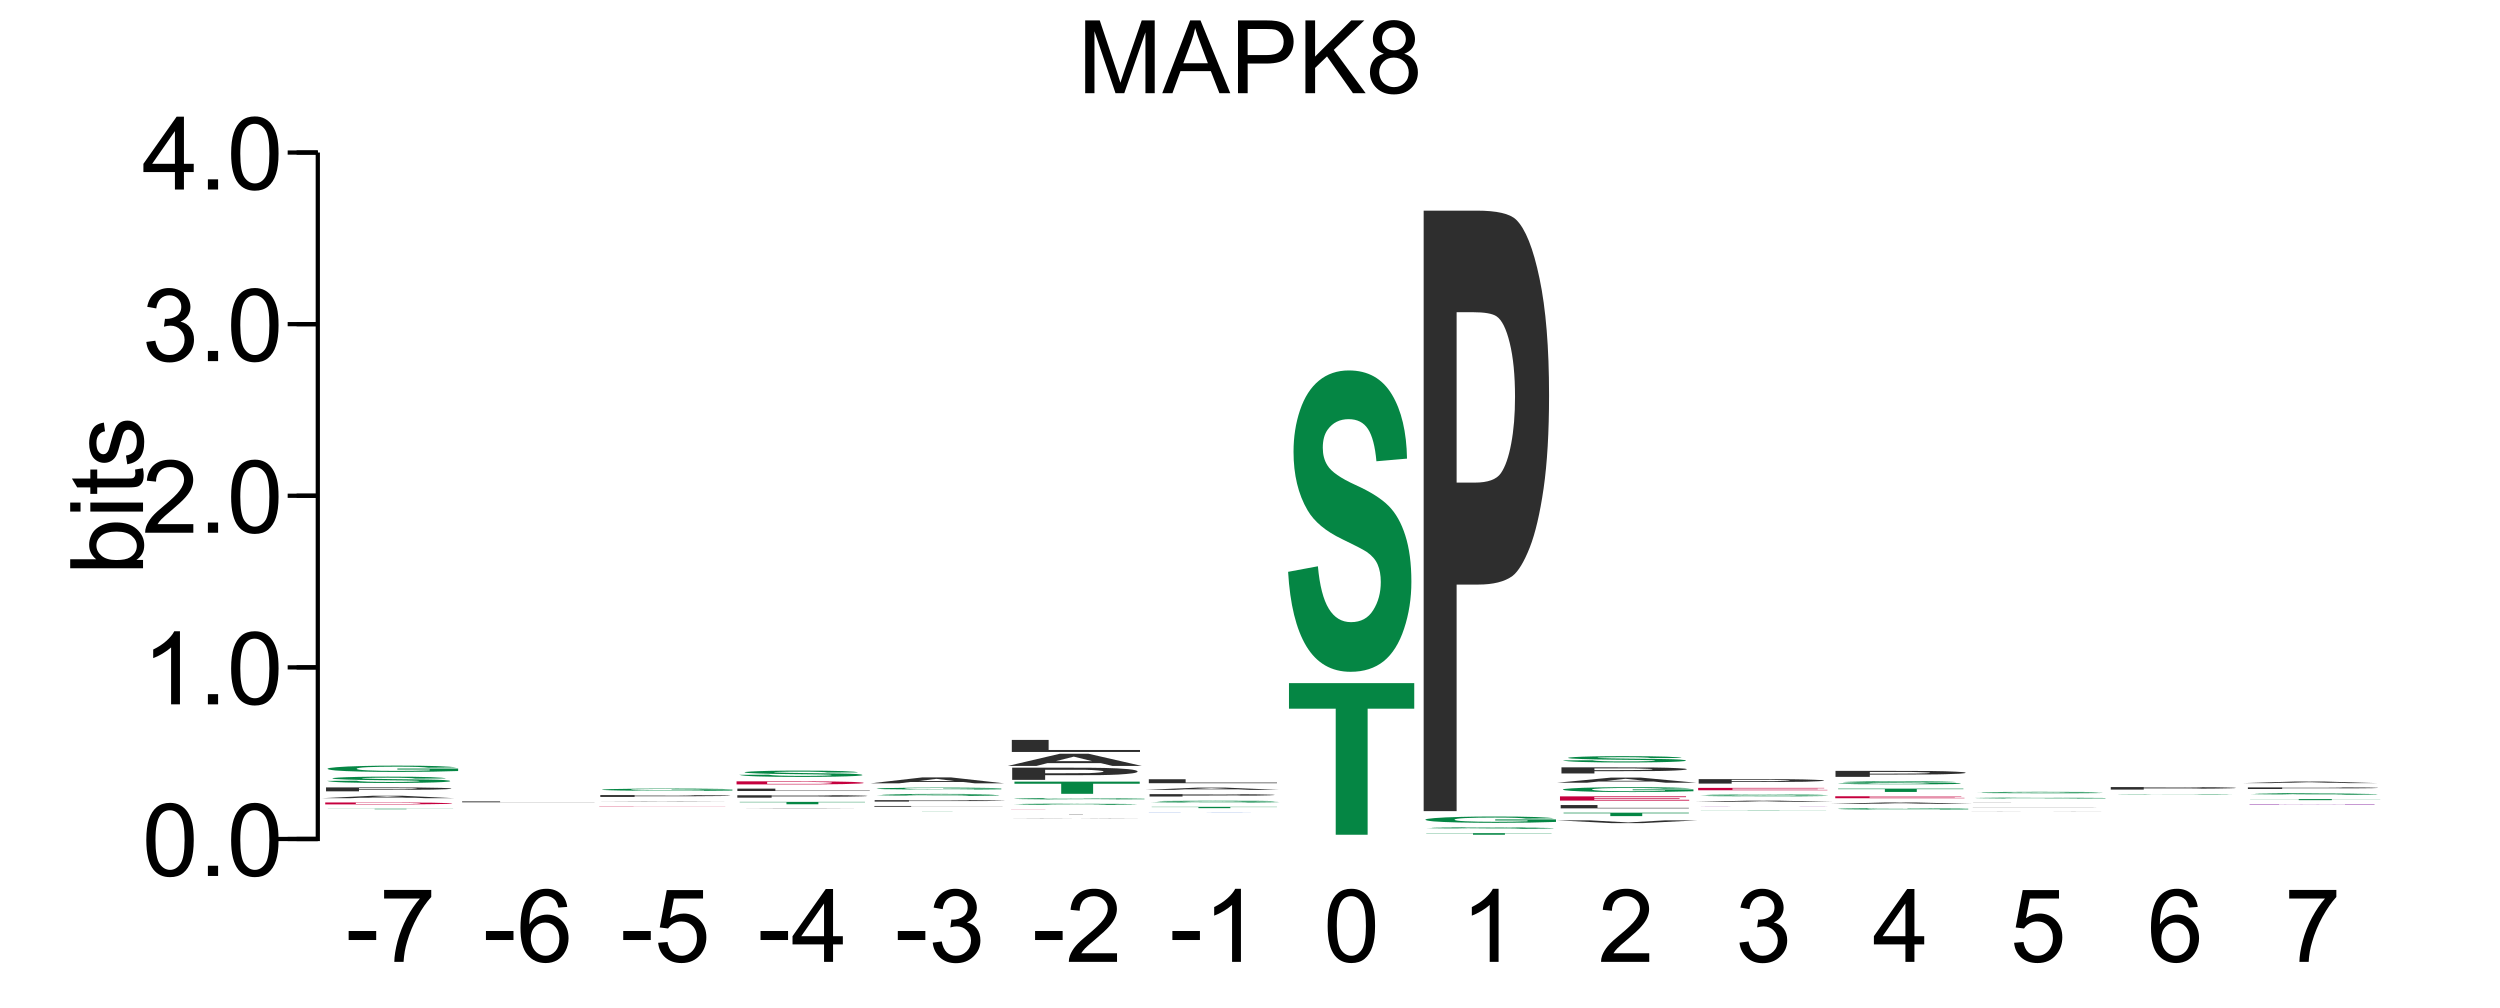 <?xml version="1.0" encoding="UTF-8"?>
<svg xmlns="http://www.w3.org/2000/svg" xmlns:xlink="http://www.w3.org/1999/xlink" width="295pt" height="119pt" viewBox="0 0 295 119" version="1.1">
<defs>
<g>
<symbol overflow="visible" id="glyph0-0">
<path style="stroke:none;" d="M 1.5 0 L 1.5 -7.5 L 7.5 -7.5 L 7.5 0 Z M 1.688 -0.188 L 7.312 -0.188 L 7.312 -7.312 L 1.688 -7.312 Z M 1.688 -0.188 "/>
</symbol>
<symbol overflow="visible" id="glyph0-1">
<path style="stroke:none;" d="M 0.891 0 L 0.891 -8.594 L 2.609 -8.594 L 4.641 -2.516 C 4.828 -1.941 4.961 -1.516 5.047 -1.234 C 5.141 -1.547 5.289 -2.004 5.5 -2.609 L 7.562 -8.594 L 9.094 -8.594 L 9.094 0 L 8 0 L 8 -7.188 L 5.5 0 L 4.469 0 L 1.984 -7.312 L 1.984 0 Z M 0.891 0 "/>
</symbol>
<symbol overflow="visible" id="glyph0-2">
<path style="stroke:none;" d="M -0.016 0 L 3.281 -8.594 L 4.5 -8.594 L 8.016 0 L 6.734 0 L 5.719 -2.609 L 2.141 -2.609 L 1.188 0 Z M 2.469 -3.531 L 5.375 -3.531 L 4.484 -5.906 C 4.203 -6.625 4 -7.219 3.875 -7.688 C 3.758 -7.133 3.602 -6.586 3.406 -6.047 Z M 2.469 -3.531 "/>
</symbol>
<symbol overflow="visible" id="glyph0-3">
<path style="stroke:none;" d="M 0.922 0 L 0.922 -8.594 L 4.172 -8.594 C 4.734 -8.594 5.164 -8.566 5.469 -8.516 C 5.895 -8.441 6.25 -8.305 6.531 -8.109 C 6.82 -7.91 7.051 -7.633 7.219 -7.281 C 7.395 -6.926 7.484 -6.535 7.484 -6.109 C 7.484 -5.379 7.25 -4.758 6.781 -4.25 C 6.32 -3.75 5.484 -3.5 4.266 -3.5 L 2.062 -3.5 L 2.062 0 Z M 2.062 -4.5 L 4.281 -4.5 C 5.02 -4.5 5.539 -4.633 5.844 -4.906 C 6.156 -5.188 6.312 -5.578 6.312 -6.078 C 6.312 -6.43 6.219 -6.734 6.031 -6.984 C 5.852 -7.242 5.617 -7.414 5.328 -7.5 C 5.129 -7.551 4.773 -7.578 4.266 -7.578 L 2.062 -7.578 Z M 2.062 -4.5 "/>
</symbol>
<symbol overflow="visible" id="glyph0-4">
<path style="stroke:none;" d="M 0.875 0 L 0.875 -8.594 L 2.016 -8.594 L 2.016 -4.328 L 6.281 -8.594 L 7.828 -8.594 L 4.219 -5.109 L 7.984 0 L 6.484 0 L 3.422 -4.344 L 2.016 -2.984 L 2.016 0 Z M 0.875 0 "/>
</symbol>
<symbol overflow="visible" id="glyph0-5">
<path style="stroke:none;" d="M 2.125 -4.656 C 1.688 -4.82 1.359 -5.051 1.141 -5.344 C 0.93 -5.645 0.828 -6 0.828 -6.406 C 0.828 -7.031 1.051 -7.555 1.5 -7.984 C 1.957 -8.41 2.555 -8.625 3.297 -8.625 C 4.047 -8.625 4.648 -8.406 5.109 -7.969 C 5.566 -7.531 5.797 -7 5.797 -6.375 C 5.797 -5.977 5.691 -5.633 5.484 -5.344 C 5.273 -5.051 4.957 -4.82 4.531 -4.656 C 5.062 -4.488 5.461 -4.211 5.734 -3.828 C 6.004 -3.441 6.141 -2.984 6.141 -2.453 C 6.141 -1.723 5.879 -1.109 5.359 -0.609 C 4.848 -0.109 4.164 0.141 3.312 0.141 C 2.469 0.141 1.785 -0.109 1.266 -0.609 C 0.742 -1.109 0.484 -1.734 0.484 -2.484 C 0.484 -3.047 0.625 -3.516 0.906 -3.891 C 1.195 -4.266 1.602 -4.52 2.125 -4.656 Z M 1.906 -6.453 C 1.906 -6.047 2.035 -5.711 2.297 -5.453 C 2.566 -5.191 2.91 -5.062 3.328 -5.062 C 3.734 -5.062 4.066 -5.188 4.328 -5.438 C 4.586 -5.695 4.719 -6.016 4.719 -6.391 C 4.719 -6.773 4.582 -7.098 4.312 -7.359 C 4.039 -7.629 3.707 -7.766 3.312 -7.766 C 2.906 -7.766 2.566 -7.633 2.297 -7.375 C 2.035 -7.113 1.906 -6.805 1.906 -6.453 Z M 1.578 -2.484 C 1.578 -2.18 1.645 -1.891 1.781 -1.609 C 1.926 -1.328 2.141 -1.109 2.422 -0.953 C 2.703 -0.797 3.004 -0.719 3.328 -0.719 C 3.828 -0.719 4.238 -0.879 4.562 -1.203 C 4.895 -1.523 5.062 -1.938 5.062 -2.438 C 5.062 -2.945 4.895 -3.367 4.562 -3.703 C 4.227 -4.035 3.805 -4.203 3.297 -4.203 C 2.797 -4.203 2.383 -4.035 2.062 -3.703 C 1.738 -3.379 1.578 -2.973 1.578 -2.484 Z M 1.578 -2.484 "/>
</symbol>
<symbol overflow="visible" id="glyph0-6">
<path style="stroke:none;" d="M 0.5 -4.234 C 0.5 -5.254 0.602 -6.07 0.812 -6.688 C 1.02 -7.312 1.328 -7.789 1.734 -8.125 C 2.148 -8.457 2.672 -8.625 3.297 -8.625 C 3.754 -8.625 4.156 -8.531 4.5 -8.344 C 4.852 -8.156 5.145 -7.883 5.375 -7.531 C 5.602 -7.188 5.781 -6.766 5.906 -6.266 C 6.031 -5.766 6.094 -5.086 6.094 -4.234 C 6.094 -3.223 5.988 -2.41 5.781 -1.797 C 5.582 -1.18 5.273 -0.703 4.859 -0.359 C 4.453 -0.023 3.93 0.141 3.297 0.141 C 2.473 0.141 1.82 -0.156 1.344 -0.75 C 0.781 -1.457 0.5 -2.617 0.5 -4.234 Z M 1.578 -4.234 C 1.578 -2.828 1.742 -1.891 2.078 -1.422 C 2.41 -0.953 2.816 -0.719 3.297 -0.719 C 3.785 -0.719 4.191 -0.953 4.516 -1.422 C 4.848 -1.891 5.016 -2.828 5.016 -4.234 C 5.016 -5.648 4.848 -6.586 4.516 -7.047 C 4.191 -7.516 3.781 -7.75 3.281 -7.75 C 2.801 -7.75 2.414 -7.547 2.125 -7.141 C 1.758 -6.617 1.578 -5.648 1.578 -4.234 Z M 1.578 -4.234 "/>
</symbol>
<symbol overflow="visible" id="glyph0-7">
<path style="stroke:none;" d="M 1.094 0 L 1.094 -1.203 L 2.297 -1.203 L 2.297 0 Z M 1.094 0 "/>
</symbol>
<symbol overflow="visible" id="glyph0-8">
<path style="stroke:none;" d="M 4.469 0 L 3.422 0 L 3.422 -6.719 C 3.16 -6.477 2.82 -6.234 2.406 -5.984 C 2 -5.742 1.633 -5.566 1.312 -5.453 L 1.312 -6.469 C 1.895 -6.75 2.406 -7.082 2.844 -7.469 C 3.289 -7.863 3.609 -8.25 3.797 -8.625 L 4.469 -8.625 Z M 4.469 0 "/>
</symbol>
<symbol overflow="visible" id="glyph0-9">
<path style="stroke:none;" d="M 6.047 -1.016 L 6.047 0 L 0.359 0 C 0.359 -0.25 0.398 -0.492 0.484 -0.734 C 0.629 -1.117 0.859 -1.5 1.172 -1.875 C 1.492 -2.25 1.957 -2.68 2.562 -3.172 C 3.5 -3.941 4.129 -4.551 4.453 -5 C 4.785 -5.445 4.953 -5.867 4.953 -6.266 C 4.953 -6.68 4.801 -7.031 4.5 -7.312 C 4.195 -7.602 3.805 -7.75 3.328 -7.75 C 2.816 -7.75 2.41 -7.598 2.109 -7.297 C 1.805 -6.992 1.648 -6.57 1.641 -6.031 L 0.562 -6.141 C 0.633 -6.953 0.91 -7.566 1.391 -7.984 C 1.879 -8.41 2.535 -8.625 3.359 -8.625 C 4.18 -8.625 4.832 -8.395 5.312 -7.938 C 5.789 -7.477 6.031 -6.91 6.031 -6.234 C 6.031 -5.891 5.957 -5.551 5.812 -5.219 C 5.676 -4.895 5.441 -4.547 5.109 -4.172 C 4.785 -3.805 4.25 -3.305 3.5 -2.672 C 2.863 -2.141 2.453 -1.773 2.266 -1.578 C 2.086 -1.391 1.941 -1.203 1.828 -1.016 Z M 6.047 -1.016 "/>
</symbol>
<symbol overflow="visible" id="glyph0-10">
<path style="stroke:none;" d="M 0.5 -2.266 L 1.562 -2.406 C 1.676 -1.812 1.879 -1.379 2.172 -1.109 C 2.461 -0.848 2.816 -0.719 3.234 -0.719 C 3.734 -0.719 4.156 -0.891 4.5 -1.234 C 4.844 -1.578 5.016 -2.004 5.016 -2.516 C 5.016 -2.992 4.852 -3.391 4.531 -3.703 C 4.219 -4.023 3.816 -4.188 3.328 -4.188 C 3.129 -4.188 2.879 -4.145 2.578 -4.062 L 2.703 -5 C 2.773 -4.988 2.832 -4.984 2.875 -4.984 C 3.32 -4.984 3.723 -5.098 4.078 -5.328 C 4.441 -5.566 4.625 -5.93 4.625 -6.422 C 4.625 -6.805 4.492 -7.125 4.234 -7.375 C 3.973 -7.633 3.633 -7.766 3.219 -7.766 C 2.812 -7.766 2.469 -7.633 2.188 -7.375 C 1.914 -7.113 1.742 -6.727 1.672 -6.219 L 0.609 -6.406 C 0.734 -7.102 1.023 -7.645 1.484 -8.031 C 1.941 -8.426 2.508 -8.625 3.188 -8.625 C 3.656 -8.625 4.086 -8.52 4.484 -8.312 C 4.879 -8.113 5.18 -7.844 5.391 -7.5 C 5.598 -7.156 5.703 -6.785 5.703 -6.391 C 5.703 -6.023 5.602 -5.688 5.406 -5.375 C 5.207 -5.07 4.914 -4.832 4.531 -4.656 C 5.031 -4.539 5.422 -4.297 5.703 -3.922 C 5.984 -3.555 6.125 -3.094 6.125 -2.531 C 6.125 -1.781 5.848 -1.145 5.297 -0.625 C 4.754 -0.102 4.066 0.156 3.234 0.156 C 2.484 0.156 1.859 -0.066 1.359 -0.516 C 0.859 -0.973 0.57 -1.555 0.5 -2.266 Z M 0.5 -2.266 "/>
</symbol>
<symbol overflow="visible" id="glyph0-11">
<path style="stroke:none;" d="M 3.875 0 L 3.875 -2.062 L 0.156 -2.062 L 0.156 -3.031 L 4.078 -8.594 L 4.938 -8.594 L 4.938 -3.031 L 6.094 -3.031 L 6.094 -2.062 L 4.938 -2.062 L 4.938 0 Z M 3.875 -3.031 L 3.875 -6.891 L 1.188 -3.031 Z M 3.875 -3.031 "/>
</symbol>
<symbol overflow="visible" id="glyph0-12">
<path style="stroke:none;" d="M 0.375 -2.578 L 0.375 -3.641 L 3.625 -3.641 L 3.625 -2.578 Z M 0.375 -2.578 "/>
</symbol>
<symbol overflow="visible" id="glyph0-13">
<path style="stroke:none;" d="M 0.562 -7.469 L 0.562 -8.484 L 6.125 -8.484 L 6.125 -7.656 C 5.582 -7.07 5.039 -6.297 4.5 -5.328 C 3.969 -4.367 3.555 -3.379 3.266 -2.359 C 3.047 -1.641 2.91 -0.852 2.859 0 L 1.766 0 C 1.773 -0.676 1.906 -1.492 2.156 -2.453 C 2.414 -3.41 2.781 -4.332 3.25 -5.219 C 3.727 -6.102 4.238 -6.852 4.781 -7.469 Z M 0.562 -7.469 "/>
</symbol>
<symbol overflow="visible" id="glyph0-14">
<path style="stroke:none;" d="M 5.969 -6.484 L 4.922 -6.406 C 4.828 -6.82 4.695 -7.125 4.531 -7.312 C 4.238 -7.613 3.883 -7.766 3.469 -7.766 C 3.133 -7.766 2.836 -7.672 2.578 -7.484 C 2.254 -7.234 1.992 -6.875 1.797 -6.406 C 1.609 -5.945 1.508 -5.289 1.5 -4.438 C 1.75 -4.82 2.055 -5.109 2.422 -5.297 C 2.797 -5.484 3.188 -5.578 3.594 -5.578 C 4.289 -5.578 4.883 -5.316 5.375 -4.797 C 5.875 -4.273 6.125 -3.609 6.125 -2.797 C 6.125 -2.254 6.004 -1.75 5.766 -1.281 C 5.535 -0.82 5.219 -0.469 4.812 -0.219 C 4.406 0.02 3.945 0.141 3.438 0.141 C 2.551 0.141 1.832 -0.18 1.281 -0.828 C 0.727 -1.473 0.453 -2.535 0.453 -4.016 C 0.453 -5.68 0.758 -6.891 1.375 -7.641 C 1.906 -8.297 2.625 -8.625 3.531 -8.625 C 4.207 -8.625 4.758 -8.43 5.188 -8.047 C 5.625 -7.672 5.883 -7.148 5.969 -6.484 Z M 1.672 -2.781 C 1.672 -2.414 1.742 -2.066 1.891 -1.734 C 2.047 -1.41 2.258 -1.16 2.531 -0.984 C 2.812 -0.805 3.109 -0.719 3.422 -0.719 C 3.859 -0.719 4.238 -0.895 4.562 -1.25 C 4.883 -1.613 5.047 -2.102 5.047 -2.719 C 5.047 -3.312 4.883 -3.781 4.562 -4.125 C 4.25 -4.469 3.852 -4.641 3.375 -4.641 C 2.895 -4.641 2.488 -4.469 2.156 -4.125 C 1.832 -3.781 1.672 -3.332 1.672 -2.781 Z M 1.672 -2.781 "/>
</symbol>
<symbol overflow="visible" id="glyph0-15">
<path style="stroke:none;" d="M 0.5 -2.25 L 1.609 -2.344 C 1.691 -1.801 1.879 -1.395 2.172 -1.125 C 2.473 -0.852 2.836 -0.719 3.266 -0.719 C 3.766 -0.719 4.191 -0.91 4.547 -1.297 C 4.898 -1.68 5.078 -2.188 5.078 -2.812 C 5.078 -3.414 4.906 -3.891 4.562 -4.234 C 4.227 -4.586 3.785 -4.766 3.234 -4.766 C 2.898 -4.766 2.594 -4.688 2.312 -4.531 C 2.039 -4.375 1.828 -4.176 1.672 -3.938 L 0.688 -4.062 L 1.516 -8.469 L 5.797 -8.469 L 5.797 -7.469 L 2.359 -7.469 L 1.906 -5.156 C 2.414 -5.52 2.953 -5.703 3.516 -5.703 C 4.266 -5.703 4.895 -5.441 5.406 -4.922 C 5.926 -4.398 6.188 -3.727 6.188 -2.906 C 6.188 -2.133 5.961 -1.461 5.516 -0.891 C 4.961 -0.203 4.211 0.141 3.266 0.141 C 2.484 0.141 1.844 -0.078 1.344 -0.516 C 0.852 -0.953 0.57 -1.531 0.5 -2.25 Z M 0.5 -2.25 "/>
</symbol>
<symbol overflow="visible" id="glyph1-0">
<path style="stroke:none;" d="M 0 -1.5 L -7.5 -1.5 L -7.5 -7.5 L 0 -7.5 Z M -0.188 -1.688 L -0.188 -7.312 L -7.312 -7.312 L -7.312 -1.688 Z M -0.188 -1.688 "/>
</symbol>
<symbol overflow="visible" id="glyph1-1">
<path style="stroke:none;" d="M 0 -1.766 L 0 -0.781 L -8.594 -0.781 L -8.594 -1.844 L -5.531 -1.844 C -6.082 -2.289 -6.359 -2.859 -6.359 -3.547 C -6.359 -3.93 -6.281 -4.289 -6.125 -4.625 C -5.977 -4.969 -5.766 -5.25 -5.484 -5.469 C -5.203 -5.695 -4.863 -5.875 -4.469 -6 C -4.07 -6.125 -3.648 -6.188 -3.203 -6.188 C -2.141 -6.188 -1.316 -5.922 -0.734 -5.391 C -0.148 -4.859 0.141 -4.227 0.141 -3.5 C 0.141 -2.758 -0.164 -2.18 -0.781 -1.766 Z M -3.156 -1.75 C -2.414 -1.75 -1.879 -1.852 -1.547 -2.062 C -1.004 -2.395 -0.734 -2.844 -0.734 -3.406 C -0.734 -3.863 -0.93 -4.258 -1.328 -4.594 C -1.723 -4.938 -2.32 -5.109 -3.125 -5.109 C -3.938 -5.109 -4.535 -4.945 -4.922 -4.625 C -5.305 -4.301 -5.5 -3.91 -5.5 -3.453 C -5.5 -2.992 -5.297 -2.594 -4.891 -2.25 C -4.492 -1.914 -3.914 -1.75 -3.156 -1.75 Z M -3.156 -1.75 "/>
</symbol>
<symbol overflow="visible" id="glyph1-2">
<path style="stroke:none;" d="M -7.375 -0.797 L -8.594 -0.797 L -8.594 -1.859 L -7.375 -1.859 Z M 0 -0.797 L -6.219 -0.797 L -6.219 -1.859 L 0 -1.859 Z M 0 -0.797 "/>
</symbol>
<symbol overflow="visible" id="glyph1-3">
<path style="stroke:none;" d="M -0.938 -3.094 L -0.016 -3.25 C 0.047 -2.945 0.078 -2.68 0.078 -2.453 C 0.078 -2.066 0.02 -1.77 -0.094 -1.562 C -0.219 -1.352 -0.379 -1.203 -0.578 -1.109 C -0.773 -1.023 -1.191 -0.984 -1.828 -0.984 L -5.406 -0.984 L -5.406 -0.219 L -6.219 -0.219 L -6.219 -0.984 L -7.766 -0.984 L -8.391 -2.031 L -6.219 -2.031 L -6.219 -3.094 L -5.406 -3.094 L -5.406 -2.031 L -1.766 -2.031 C -1.461 -2.031 -1.27 -2.047 -1.188 -2.078 C -1.102 -2.117 -1.035 -2.18 -0.984 -2.266 C -0.93 -2.348 -0.906 -2.469 -0.906 -2.625 C -0.906 -2.75 -0.914 -2.906 -0.938 -3.094 Z M -0.938 -3.094 "/>
</symbol>
<symbol overflow="visible" id="glyph1-4">
<path style="stroke:none;" d="M -1.859 -0.375 L -2.016 -1.406 C -1.598 -1.469 -1.281 -1.629 -1.062 -1.891 C -0.844 -2.16 -0.734 -2.539 -0.734 -3.031 C -0.734 -3.508 -0.828 -3.863 -1.016 -4.094 C -1.211 -4.332 -1.445 -4.453 -1.719 -4.453 C -1.957 -4.453 -2.145 -4.348 -2.281 -4.141 C -2.375 -3.992 -2.492 -3.633 -2.641 -3.062 C -2.836 -2.289 -3.004 -1.754 -3.141 -1.453 C -3.285 -1.16 -3.484 -0.938 -3.734 -0.781 C -3.984 -0.625 -4.266 -0.547 -4.578 -0.547 C -4.848 -0.547 -5.102 -0.609 -5.344 -0.734 C -5.582 -0.859 -5.781 -1.031 -5.938 -1.25 C -6.051 -1.414 -6.148 -1.641 -6.234 -1.922 C -6.316 -2.203 -6.359 -2.508 -6.359 -2.844 C -6.359 -3.32 -6.285 -3.742 -6.141 -4.109 C -6.004 -4.484 -5.816 -4.758 -5.578 -4.938 C -5.336 -5.113 -5.02 -5.234 -4.625 -5.297 L -4.484 -4.266 C -4.797 -4.223 -5.039 -4.086 -5.219 -3.859 C -5.406 -3.641 -5.5 -3.32 -5.5 -2.906 C -5.5 -2.426 -5.414 -2.082 -5.25 -1.875 C -5.094 -1.664 -4.906 -1.562 -4.688 -1.562 C -4.551 -1.562 -4.43 -1.602 -4.328 -1.688 C -4.211 -1.781 -4.117 -1.914 -4.047 -2.094 C -4.004 -2.195 -3.914 -2.508 -3.781 -3.031 C -3.57 -3.781 -3.406 -4.301 -3.281 -4.594 C -3.156 -4.883 -2.973 -5.113 -2.734 -5.281 C -2.492 -5.445 -2.191 -5.531 -1.828 -5.531 C -1.473 -5.531 -1.141 -5.426 -0.828 -5.219 C -0.523 -5.02 -0.285 -4.727 -0.109 -4.344 C 0.055 -3.957 0.141 -3.52 0.141 -3.031 C 0.141 -2.219 -0.023 -1.598 -0.359 -1.172 C -0.703 -0.754 -1.203 -0.488 -1.859 -0.375 Z M -1.859 -0.375 "/>
</symbol>
<symbol overflow="visible" id="glyph2-0">
<path style="stroke:none;" d="M 3.25 0 L 3.25 -0.047 L 16.25 -0.047 L 16.25 0 Z M 3.656 0 L 15.844 0 L 15.844 -0.047 L 3.656 -0.047 Z M 3.656 0 "/>
</symbol>
<symbol overflow="visible" id="glyph2-1">
<path style="stroke:none;" d="M 6.078 0 L 6.078 -0.047 L 0.562 -0.047 L 0.562 -0.062 L 15.344 -0.062 L 15.344 -0.047 L 9.844 -0.047 L 9.844 0 Z M 6.078 0 "/>
</symbol>
<symbol overflow="visible" id="glyph3-0">
<path style="stroke:none;" d="M 3.125 0 L 3.125 -0.203 L 15.625 -0.203 L 15.625 0 Z M 3.516 0 L 15.234 0 L 15.234 -0.188 L 3.516 -0.188 Z M 3.516 0 "/>
</symbol>
<symbol overflow="visible" id="glyph3-1">
<path style="stroke:none;" d="M 1.812 -0.234 L 8.406 -0.234 C 9.895 -0.234 11.031 -0.227 11.812 -0.219 C 12.863 -0.219 13.766 -0.211 14.516 -0.203 C 15.266 -0.191 15.832 -0.176 16.219 -0.156 C 16.613 -0.145 16.812 -0.129 16.812 -0.109 C 16.812 -0.086 16.629 -0.07 16.266 -0.062 C 15.816 -0.051 15.176 -0.039 14.344 -0.031 C 13.719 -0.02 12.867 -0.008 11.797 0 C 11.004 0 9.941 0 8.609 0 L 1.812 0 Z M 5.422 -0.188 L 5.422 -0.047 L 8.125 -0.047 C 9.125 -0.047 9.848 -0.047 10.297 -0.047 C 10.891 -0.047 11.379 -0.047 11.766 -0.047 C 12.148 -0.055 12.461 -0.066 12.703 -0.078 C 12.953 -0.086 13.078 -0.098 13.078 -0.109 C 13.078 -0.129 12.953 -0.145 12.703 -0.156 C 12.461 -0.164 12.117 -0.172 11.672 -0.172 C 11.234 -0.18 10.68 -0.188 10.016 -0.188 C 9.504 -0.188 8.516 -0.188 7.047 -0.188 Z M 5.422 -0.188 "/>
</symbol>
<symbol overflow="visible" id="glyph4-0">
<path style="stroke:none;" d="M 2.75 0 L 2.75 -0.266 L 13.75 -0.266 L 13.75 0 Z M 3.094 0 L 13.406 0 L 13.406 -0.266 L 3.094 -0.266 Z M 3.094 0 "/>
</symbol>
<symbol overflow="visible" id="glyph4-1">
<path style="stroke:none;" d="M 15.797 0 L 12.344 0 L 10.969 -0.062 L 4.672 -0.062 L 3.375 0 L 0 0 L 6.141 -0.297 L 9.5 -0.297 Z M 9.953 -0.125 L 7.781 -0.234 L 5.656 -0.125 Z M 9.953 -0.125 "/>
</symbol>
<symbol overflow="visible" id="glyph5-0">
<path style="stroke:none;" d="M 3.375 0 L 3.375 -0.406 L 16.875 -0.406 L 16.875 0 Z M 3.797 -0.016 L 16.453 -0.016 L 16.453 -0.391 L 3.797 -0.391 Z M 3.797 -0.016 "/>
</symbol>
<symbol overflow="visible" id="glyph5-1">
<path style="stroke:none;" d="M 1.969 0 L 1.969 -0.469 L 8.234 -0.469 C 10.598 -0.469 12.145 -0.461 12.875 -0.453 C 13.977 -0.441 14.898 -0.426 15.641 -0.406 C 16.391 -0.383 16.766 -0.359 16.766 -0.328 C 16.766 -0.297 16.551 -0.27 16.125 -0.25 C 15.695 -0.227 15.148 -0.211 14.484 -0.203 C 13.816 -0.191 13.141 -0.188 12.453 -0.188 C 11.523 -0.176 10.176 -0.172 8.406 -0.172 L 5.859 -0.172 L 5.859 0 Z M 5.859 -0.375 L 5.859 -0.25 L 8 -0.25 C 9.539 -0.25 10.566 -0.25 11.078 -0.25 C 11.598 -0.258 12.004 -0.27 12.297 -0.281 C 12.598 -0.289 12.75 -0.305 12.75 -0.328 C 12.75 -0.336 12.539 -0.348 12.125 -0.359 C 11.719 -0.367 11.195 -0.375 10.562 -0.375 C 10.094 -0.375 9.156 -0.375 7.75 -0.375 Z M 5.859 -0.375 "/>
</symbol>
<symbol overflow="visible" id="glyph6-0">
<path style="stroke:none;" d="M 3.125 0 L 3.125 -0.625 L 15.625 -0.625 L 15.625 0 Z M 3.516 -0.016 L 15.234 -0.016 L 15.234 -0.609 L 3.516 -0.609 Z M 3.516 -0.016 "/>
</symbol>
<symbol overflow="visible" id="glyph6-1">
<path style="stroke:none;" d="M 0.906 -0.234 L 4.422 -0.25 C 4.629 -0.195 5.055 -0.16 5.703 -0.141 C 6.348 -0.117 7.223 -0.109 8.328 -0.109 C 9.492 -0.109 10.367 -0.117 10.953 -0.141 C 11.547 -0.16 11.844 -0.18 11.844 -0.203 C 11.844 -0.223 11.719 -0.238 11.469 -0.25 C 11.219 -0.258 10.785 -0.27 10.172 -0.281 C 9.742 -0.289 8.781 -0.301 7.281 -0.312 C 5.344 -0.332 3.984 -0.359 3.203 -0.391 C 2.098 -0.422 1.547 -0.469 1.547 -0.531 C 1.547 -0.562 1.801 -0.594 2.312 -0.625 C 2.832 -0.656 3.578 -0.68 4.547 -0.703 C 5.523 -0.723 6.703 -0.734 8.078 -0.734 C 10.328 -0.734 12.02 -0.711 13.156 -0.672 C 14.289 -0.629 14.883 -0.578 14.938 -0.516 L 11.328 -0.5 C 11.172 -0.539 10.836 -0.566 10.328 -0.578 C 9.828 -0.598 9.066 -0.609 8.047 -0.609 C 6.992 -0.609 6.172 -0.598 5.578 -0.578 C 5.191 -0.566 5 -0.551 5 -0.531 C 5 -0.52 5.18 -0.508 5.547 -0.5 C 5.992 -0.477 7.098 -0.457 8.859 -0.438 C 10.617 -0.426 11.922 -0.41 12.766 -0.391 C 13.609 -0.379 14.266 -0.359 14.734 -0.328 C 15.211 -0.297 15.453 -0.254 15.453 -0.203 C 15.453 -0.16 15.164 -0.125 14.594 -0.094 C 14.031 -0.062 13.227 -0.035 12.188 -0.016 C 11.145 0.004 9.844 0.016 8.281 0.016 C 6.02 0.016 4.281 -0.004 3.062 -0.047 C 1.852 -0.086 1.133 -0.148 0.906 -0.234 Z M 0.906 -0.234 "/>
</symbol>
<symbol overflow="visible" id="glyph7-0">
<path style="stroke:none;" d="M 2.875 0 L 2.875 -0.625 L 14.375 -0.625 L 14.375 0 Z M 3.234 -0.016 L 14.016 -0.016 L 14.016 -0.609 L 3.234 -0.609 Z M 3.234 -0.016 "/>
</symbol>
<symbol overflow="visible" id="glyph7-1">
<path style="stroke:none;" d="M 9.328 -0.266 L 9.328 -0.391 L 16.5 -0.391 L 16.5 -0.094 C 15.801 -0.07 14.789 -0.047 13.469 -0.016 C 12.145 0.004 10.805 0.016 9.453 0.016 C 7.734 0.016 6.234 0 4.953 -0.031 C 3.672 -0.062 2.707 -0.102 2.062 -0.156 C 1.414 -0.219 1.094 -0.285 1.094 -0.359 C 1.094 -0.43 1.453 -0.492 2.172 -0.547 C 2.891 -0.609 3.941 -0.656 5.328 -0.688 C 6.391 -0.719 7.707 -0.734 9.281 -0.734 C 11.32 -0.734 12.914 -0.711 14.062 -0.672 C 15.219 -0.629 15.957 -0.578 16.281 -0.516 L 12.984 -0.484 C 12.754 -0.523 12.316 -0.555 11.672 -0.578 C 11.035 -0.598 10.238 -0.609 9.281 -0.609 C 7.82 -0.609 6.664 -0.586 5.812 -0.547 C 4.957 -0.504 4.531 -0.441 4.531 -0.359 C 4.531 -0.273 4.961 -0.211 5.828 -0.172 C 6.691 -0.129 7.832 -0.109 9.25 -0.109 C 9.938 -0.109 10.629 -0.113 11.328 -0.125 C 12.035 -0.133 12.641 -0.148 13.141 -0.172 L 13.141 -0.266 Z M 9.328 -0.266 "/>
</symbol>
<symbol overflow="visible" id="glyph8-0">
<path style="stroke:none;" d="M 3.875 0 L 3.875 -0.094 L 19.375 -0.094 L 19.375 0 Z M 4.359 0 L 18.891 0 L 18.891 -0.094 L 4.359 -0.094 Z M 4.359 0 "/>
</symbol>
<symbol overflow="visible" id="glyph8-1">
<path style="stroke:none;" d="M 2.375 0 L 2.375 -0.109 L 6.859 -0.109 L 6.859 -0.016 L 18 -0.016 L 18 0 Z M 2.375 0 "/>
</symbol>
<symbol overflow="visible" id="glyph9-0">
<path style="stroke:none;" d="M 3.5 0 L 3.5 -0.016 L 17.5 -0.016 L 17.5 0 Z M 3.938 0 L 17.062 0 L 17.062 -0.016 L 3.938 -0.016 Z M 3.938 0 "/>
</symbol>
<symbol overflow="visible" id="glyph9-1">
<path style="stroke:none;" d="M 2.031 0 L 2.031 -0.031 L 16.906 -0.031 L 16.906 -0.016 L 6.078 -0.016 L 16.141 -0.016 L 6.078 -0.016 L 6.078 0 L 17.281 0 Z M 2.031 0 "/>
</symbol>
<symbol overflow="visible" id="glyph10-0">
<path style="stroke:none;" d="M 2.75 0 L 2.75 -0.031 L 13.75 -0.031 L 13.75 0 Z M 3.094 0 L 13.406 0 L 13.406 -0.031 L 3.094 -0.031 Z M 3.094 0 "/>
</symbol>
<symbol overflow="visible" id="glyph10-1">
<path style="stroke:none;" d="M 15.797 0 L 0 0 L 6.141 -0.031 L 9.5 -0.031 Z M 9.953 -0.016 L 7.781 -0.031 L 5.656 -0.016 Z M 9.953 -0.016 "/>
</symbol>
<symbol overflow="visible" id="glyph11-0">
<path style="stroke:none;" d="M 3.5 0 L 3.5 -0.188 L 17.5 -0.188 L 17.5 0 Z M 3.938 0 L 17.062 0 L 17.062 -0.188 L 3.938 -0.188 Z M 3.938 0 "/>
</symbol>
<symbol overflow="visible" id="glyph11-1">
<path style="stroke:none;" d="M 2.031 0 L 2.031 -0.219 L 8.531 -0.219 C 10.988 -0.219 12.594 -0.211 13.344 -0.203 C 14.488 -0.203 15.445 -0.195 16.219 -0.188 C 17 -0.176 17.391 -0.16 17.391 -0.141 C 17.391 -0.129 17.164 -0.117 16.719 -0.109 C 16.27 -0.109 15.703 -0.102 15.016 -0.094 C 14.328 -0.082 13.629 -0.078 12.922 -0.078 C 11.953 -0.078 10.551 -0.078 8.719 -0.078 L 6.078 -0.078 L 6.078 0 Z M 6.078 -0.172 L 6.078 -0.109 L 8.297 -0.109 C 9.891 -0.109 10.957 -0.109 11.5 -0.109 C 12.039 -0.117 12.461 -0.125 12.766 -0.125 C 13.066 -0.133 13.219 -0.141 13.219 -0.141 C 13.219 -0.148 13.004 -0.156 12.578 -0.156 C 12.148 -0.164 11.609 -0.172 10.953 -0.172 C 10.473 -0.172 9.504 -0.172 8.047 -0.172 Z M 6.078 -0.172 "/>
</symbol>
<symbol overflow="visible" id="glyph12-0">
<path style="stroke:none;" d="M 2.875 0 L 2.875 -0.234 L 14.375 -0.234 L 14.375 0 Z M 3.234 0 L 14.016 0 L 14.016 -0.219 L 3.234 -0.219 Z M 3.234 0 "/>
</symbol>
<symbol overflow="visible" id="glyph12-1">
<path style="stroke:none;" d="M 9.328 -0.094 L 9.328 -0.141 L 16.5 -0.141 L 16.5 -0.031 C 15.801 -0.02 14.789 -0.008 13.469 0 C 12.145 0 10.805 0 9.453 0 C 7.734 0 6.234 -0.004 4.953 -0.016 C 3.672 -0.023 2.707 -0.039 2.062 -0.062 C 1.414 -0.082 1.094 -0.102 1.094 -0.125 C 1.094 -0.156 1.453 -0.18 2.172 -0.203 C 2.891 -0.223 3.941 -0.238 5.328 -0.25 C 6.391 -0.258 7.707 -0.266 9.281 -0.266 C 11.32 -0.266 12.914 -0.254 14.062 -0.234 C 15.219 -0.223 15.957 -0.207 16.281 -0.188 L 12.984 -0.172 C 12.754 -0.191 12.316 -0.203 11.672 -0.203 C 11.035 -0.211 10.238 -0.219 9.281 -0.219 C 7.82 -0.219 6.664 -0.207 5.812 -0.188 C 4.957 -0.176 4.531 -0.156 4.531 -0.125 C 4.531 -0.094 4.961 -0.07 5.828 -0.062 C 6.691 -0.051 7.832 -0.047 9.25 -0.047 C 9.938 -0.047 10.629 -0.047 11.328 -0.047 C 12.035 -0.047 12.641 -0.051 13.141 -0.062 L 13.141 -0.094 Z M 9.328 -0.094 "/>
</symbol>
<symbol overflow="visible" id="glyph13-0">
<path style="stroke:none;" d="M 2.75 0 L 2.75 -0.031 L 13.75 -0.031 L 13.75 0 Z M 3.094 0 L 13.406 0 L 13.406 -0.016 L 3.094 -0.016 Z M 3.094 0 "/>
</symbol>
<symbol overflow="visible" id="glyph13-1">
<path style="stroke:none;" d="M 15.797 0 L 0 0 L 6.141 -0.031 L 9.5 -0.031 Z M 9.953 -0.016 L 5.656 -0.016 Z M 9.953 -0.016 "/>
</symbol>
<symbol overflow="visible" id="glyph14-0">
<path style="stroke:none;" d="M 3.25 0 L 3.25 -0.25 L 16.25 -0.25 L 16.25 0 Z M 3.656 0 L 15.844 0 L 15.844 -0.25 L 3.656 -0.25 Z M 3.656 0 "/>
</symbol>
<symbol overflow="visible" id="glyph14-1">
<path style="stroke:none;" d="M 6.078 0 L 6.078 -0.234 L 0.562 -0.234 L 0.562 -0.281 L 15.344 -0.281 L 15.344 -0.234 L 9.844 -0.234 L 9.844 0 Z M 6.078 0 "/>
</symbol>
<symbol overflow="visible" id="glyph15-0">
<path style="stroke:none;" d="M 3.5 0 L 3.5 -0.25 L 17.5 -0.25 L 17.5 0 Z M 3.938 0 L 17.062 0 L 17.062 -0.25 L 3.938 -0.25 Z M 3.938 0 "/>
</symbol>
<symbol overflow="visible" id="glyph15-1">
<path style="stroke:none;" d="M 2.031 0 L 2.031 -0.281 L 8.531 -0.281 C 10.988 -0.281 12.594 -0.281 13.344 -0.281 C 14.488 -0.281 15.445 -0.27 16.219 -0.25 C 17 -0.238 17.391 -0.223 17.391 -0.203 C 17.391 -0.18 17.164 -0.164 16.719 -0.156 C 16.27 -0.145 15.703 -0.133 15.016 -0.125 C 14.328 -0.113 13.629 -0.109 12.922 -0.109 C 11.953 -0.109 10.551 -0.109 8.719 -0.109 L 6.078 -0.109 L 6.078 0 Z M 6.078 -0.234 L 6.078 -0.156 L 8.297 -0.156 C 9.891 -0.156 10.957 -0.156 11.5 -0.156 C 12.039 -0.164 12.461 -0.172 12.766 -0.172 C 13.066 -0.18 13.219 -0.191 13.219 -0.203 C 13.219 -0.211 13.004 -0.219 12.578 -0.219 C 12.148 -0.227 11.609 -0.234 10.953 -0.234 C 10.473 -0.234 9.504 -0.234 8.047 -0.234 Z M 6.078 -0.234 "/>
</symbol>
<symbol overflow="visible" id="glyph16-0">
<path style="stroke:none;" d="M 3.875 0 L 3.875 -0.25 L 19.375 -0.25 L 19.375 0 Z M 4.359 0 L 18.891 0 L 18.891 -0.234 L 4.359 -0.234 Z M 4.359 0 "/>
</symbol>
<symbol overflow="visible" id="glyph16-1">
<path style="stroke:none;" d="M 2.375 0 L 2.375 -0.281 L 6.859 -0.281 L 6.859 -0.047 L 18 -0.047 L 18 0 Z M 2.375 0 "/>
</symbol>
<symbol overflow="visible" id="glyph17-0">
<path style="stroke:none;" d="M 3.125 0 L 3.125 -0.312 L 15.625 -0.312 L 15.625 0 Z M 3.516 0 L 15.234 0 L 15.234 -0.297 L 3.516 -0.297 Z M 3.516 0 "/>
</symbol>
<symbol overflow="visible" id="glyph17-1">
<path style="stroke:none;" d="M 1.812 -0.359 L 8.406 -0.359 C 9.895 -0.359 11.031 -0.352 11.812 -0.344 C 12.863 -0.344 13.766 -0.332 14.516 -0.312 C 15.266 -0.301 15.832 -0.281 16.219 -0.25 C 16.613 -0.227 16.812 -0.203 16.812 -0.172 C 16.812 -0.141 16.629 -0.113 16.266 -0.094 C 15.816 -0.07 15.176 -0.051 14.344 -0.031 C 13.719 -0.02 12.867 -0.008 11.797 0 C 11.004 0 9.941 0 8.609 0 L 1.812 0 Z M 5.422 -0.297 L 5.422 -0.062 L 8.125 -0.062 C 9.125 -0.062 9.848 -0.062 10.297 -0.062 C 10.891 -0.062 11.379 -0.062 11.766 -0.062 C 12.148 -0.07 12.461 -0.086 12.703 -0.109 C 12.953 -0.129 13.078 -0.148 13.078 -0.172 C 13.078 -0.203 12.953 -0.223 12.703 -0.234 C 12.461 -0.254 12.117 -0.266 11.672 -0.266 C 11.234 -0.273 10.68 -0.285 10.016 -0.297 C 9.504 -0.297 8.516 -0.297 7.047 -0.297 Z M 5.422 -0.297 "/>
</symbol>
<symbol overflow="visible" id="glyph18-0">
<path style="stroke:none;" d="M 3.125 0 L 3.125 -0.625 L 15.625 -0.625 L 15.625 0 Z M 3.516 -0.016 L 15.234 -0.016 L 15.234 -0.609 L 3.516 -0.609 Z M 3.516 -0.016 "/>
</symbol>
<symbol overflow="visible" id="glyph18-1">
<path style="stroke:none;" d="M 0.906 -0.234 L 4.422 -0.25 C 4.629 -0.195 5.055 -0.16 5.703 -0.141 C 6.348 -0.117 7.223 -0.109 8.328 -0.109 C 9.492 -0.109 10.367 -0.117 10.953 -0.141 C 11.547 -0.16 11.844 -0.18 11.844 -0.203 C 11.844 -0.223 11.719 -0.238 11.469 -0.25 C 11.219 -0.258 10.785 -0.27 10.172 -0.281 C 9.742 -0.289 8.781 -0.301 7.281 -0.312 C 5.344 -0.332 3.984 -0.359 3.203 -0.391 C 2.098 -0.422 1.547 -0.469 1.547 -0.531 C 1.547 -0.562 1.801 -0.594 2.312 -0.625 C 2.832 -0.656 3.578 -0.68 4.547 -0.703 C 5.523 -0.723 6.703 -0.734 8.078 -0.734 C 10.328 -0.734 12.02 -0.711 13.156 -0.672 C 14.289 -0.629 14.883 -0.578 14.938 -0.516 L 11.328 -0.5 C 11.172 -0.539 10.836 -0.566 10.328 -0.578 C 9.828 -0.598 9.066 -0.609 8.047 -0.609 C 6.992 -0.609 6.172 -0.598 5.578 -0.578 C 5.191 -0.566 5 -0.551 5 -0.531 C 5 -0.52 5.18 -0.508 5.547 -0.5 C 5.992 -0.477 7.098 -0.457 8.859 -0.438 C 10.617 -0.426 11.922 -0.41 12.766 -0.391 C 13.609 -0.379 14.266 -0.359 14.734 -0.328 C 15.211 -0.297 15.453 -0.254 15.453 -0.203 C 15.453 -0.16 15.164 -0.125 14.594 -0.094 C 14.031 -0.062 13.227 -0.035 12.188 -0.016 C 11.145 0.004 9.844 0.016 8.281 0.016 C 6.02 0.016 4.281 -0.004 3.062 -0.047 C 1.852 -0.086 1.133 -0.148 0.906 -0.234 Z M 0.906 -0.234 "/>
</symbol>
<symbol overflow="visible" id="glyph19-0">
<path style="stroke:none;" d="M 3.125 0 L 3.125 -0.016 L 15.625 -0.016 L 15.625 0 Z M 3.516 0 L 15.234 0 L 15.234 -0.016 L 3.516 -0.016 Z M 3.516 0 "/>
</symbol>
<symbol overflow="visible" id="glyph19-1">
<path style="stroke:none;" d="M 5.844 0 L 5.844 -0.016 L 0.531 -0.016 L 14.766 -0.016 L 9.453 -0.016 L 9.453 0 Z M 5.844 0 "/>
</symbol>
<symbol overflow="visible" id="glyph20-0">
<path style="stroke:none;" d="M 3.75 0 L 3.75 -0.094 L 18.75 -0.094 L 18.75 0 Z M 4.219 0 L 18.281 0 L 18.281 -0.078 L 4.219 -0.078 Z M 4.219 0 "/>
</symbol>
<symbol overflow="visible" id="glyph20-1">
<path style="stroke:none;" d="M 2.297 0 L 2.297 -0.094 L 6.641 -0.094 L 6.641 -0.016 L 17.422 -0.016 L 17.422 0 Z M 2.297 0 "/>
</symbol>
<symbol overflow="visible" id="glyph21-0">
<path style="stroke:none;" d="M 3.5 0 L 3.5 -0.141 L 17.5 -0.141 L 17.5 0 Z M 3.938 0 L 17.062 0 L 17.062 -0.141 L 3.938 -0.141 Z M 3.938 0 "/>
</symbol>
<symbol overflow="visible" id="glyph21-1">
<path style="stroke:none;" d="M 2.031 0 L 2.031 -0.172 L 8.531 -0.172 C 10.988 -0.172 12.594 -0.172 13.344 -0.172 C 14.488 -0.16 15.445 -0.148 16.219 -0.141 C 17 -0.141 17.391 -0.133 17.391 -0.125 C 17.391 -0.113 17.164 -0.102 16.719 -0.094 C 16.27 -0.082 15.703 -0.07 15.016 -0.062 C 14.328 -0.062 13.629 -0.062 12.922 -0.062 C 11.953 -0.062 10.551 -0.062 8.719 -0.062 L 6.078 -0.062 L 6.078 0 Z M 6.078 -0.141 L 6.078 -0.094 L 8.297 -0.094 C 9.891 -0.094 10.957 -0.094 11.5 -0.094 C 12.039 -0.094 12.461 -0.094 12.766 -0.094 C 13.066 -0.102 13.219 -0.113 13.219 -0.125 C 13.219 -0.125 13.004 -0.125 12.578 -0.125 C 12.148 -0.133 11.609 -0.141 10.953 -0.141 C 10.473 -0.141 9.504 -0.141 8.047 -0.141 Z M 6.078 -0.141 "/>
</symbol>
<symbol overflow="visible" id="glyph22-0">
<path style="stroke:none;" d="M 3.125 0 L 3.125 -0.203 L 15.625 -0.203 L 15.625 0 Z M 3.516 0 L 15.234 0 L 15.234 -0.188 L 3.516 -0.188 Z M 3.516 0 "/>
</symbol>
<symbol overflow="visible" id="glyph22-1">
<path style="stroke:none;" d="M 0.906 -0.078 L 4.422 -0.078 C 4.629 -0.055 5.055 -0.039 5.703 -0.031 C 6.348 -0.031 7.223 -0.031 8.328 -0.031 C 9.492 -0.031 10.367 -0.031 10.953 -0.031 C 11.547 -0.039 11.844 -0.051 11.844 -0.062 C 11.844 -0.07 11.719 -0.078 11.469 -0.078 C 11.219 -0.078 10.785 -0.082 10.172 -0.094 C 9.742 -0.094 8.781 -0.094 7.281 -0.094 C 5.344 -0.102 3.984 -0.113 3.203 -0.125 C 2.098 -0.133 1.547 -0.148 1.547 -0.172 C 1.547 -0.18 1.801 -0.188 2.312 -0.188 C 2.832 -0.195 3.578 -0.207 4.547 -0.219 C 5.523 -0.227 6.703 -0.234 8.078 -0.234 C 10.328 -0.234 12.02 -0.223 13.156 -0.203 C 14.289 -0.191 14.883 -0.176 14.938 -0.156 L 11.328 -0.156 C 11.172 -0.164 10.836 -0.172 10.328 -0.172 C 9.828 -0.18 9.066 -0.188 8.047 -0.188 C 6.992 -0.188 6.172 -0.188 5.578 -0.188 C 5.191 -0.176 5 -0.172 5 -0.172 C 5 -0.16 5.18 -0.156 5.547 -0.156 C 5.992 -0.145 7.098 -0.133 8.859 -0.125 C 10.617 -0.125 11.922 -0.125 12.766 -0.125 C 13.609 -0.125 14.266 -0.117 14.734 -0.109 C 15.211 -0.098 15.453 -0.082 15.453 -0.062 C 15.453 -0.051 15.164 -0.039 14.594 -0.031 C 14.031 -0.02 13.227 -0.008 12.188 0 C 11.145 0 9.844 0 8.281 0 C 6.02 0 4.281 -0.004 3.062 -0.016 C 1.852 -0.023 1.133 -0.047 0.906 -0.078 Z M 0.906 -0.078 "/>
</symbol>
<symbol overflow="visible" id="glyph23-0">
<path style="stroke:none;" d="M 2.75 0 L 2.75 -0.188 L 13.75 -0.188 L 13.75 0 Z M 3.094 0 L 13.406 0 L 13.406 -0.188 L 3.094 -0.188 Z M 3.094 0 "/>
</symbol>
<symbol overflow="visible" id="glyph23-1">
<path style="stroke:none;" d="M 8.922 -0.078 L 8.922 -0.125 L 15.781 -0.125 L 15.781 -0.031 C 15.113 -0.02 14.145 -0.008 12.875 0 C 11.613 0 10.336 0 9.047 0 C 7.398 0 5.961 -0.004 4.734 -0.016 C 3.516 -0.023 2.594 -0.035 1.969 -0.047 C 1.352 -0.066 1.047 -0.086 1.047 -0.109 C 1.047 -0.129 1.391 -0.148 2.078 -0.172 C 2.766 -0.191 3.773 -0.207 5.109 -0.219 C 6.117 -0.227 7.375 -0.234 8.875 -0.234 C 10.832 -0.234 12.359 -0.223 13.453 -0.203 C 14.555 -0.191 15.266 -0.176 15.578 -0.156 L 12.422 -0.156 C 12.191 -0.164 11.77 -0.172 11.156 -0.172 C 10.551 -0.18 9.789 -0.188 8.875 -0.188 C 7.488 -0.188 6.383 -0.18 5.562 -0.172 C 4.738 -0.16 4.328 -0.141 4.328 -0.109 C 4.328 -0.086 4.742 -0.066 5.578 -0.047 C 6.41 -0.035 7.5 -0.031 8.844 -0.031 C 9.508 -0.031 10.176 -0.031 10.844 -0.031 C 11.508 -0.039 12.082 -0.047 12.562 -0.047 L 12.562 -0.078 Z M 8.922 -0.078 "/>
</symbol>
<symbol overflow="visible" id="glyph24-0">
<path style="stroke:none;" d="M 2.75 0 L 2.75 -0.609 L 13.75 -0.609 L 13.75 0 Z M 3.094 -0.016 L 13.406 -0.016 L 13.406 -0.594 L 3.094 -0.594 Z M 3.094 -0.016 "/>
</symbol>
<symbol overflow="visible" id="glyph24-1">
<path style="stroke:none;" d="M 15.797 0 L 12.344 0 L 10.969 -0.156 L 4.672 -0.156 L 3.375 0 L 0 0 L 6.141 -0.703 L 9.5 -0.703 Z M 9.953 -0.266 L 7.781 -0.531 L 5.656 -0.266 Z M 9.953 -0.266 "/>
</symbol>
<symbol overflow="visible" id="glyph25-0">
<path style="stroke:none;" d="M 3 0 L 3 -0.031 L 15 -0.031 L 15 0 Z M 3.375 0 L 14.625 0 L 14.625 -0.031 L 3.375 -0.031 Z M 3.375 0 "/>
</symbol>
<symbol overflow="visible" id="glyph25-1">
<path style="stroke:none;" d="M 6.125 0 L -0.016 -0.031 L 3.75 -0.031 L 8.094 0 L 12.312 -0.031 L 15.984 -0.031 L 9.828 0 Z M 6.125 0 "/>
</symbol>
<symbol overflow="visible" id="glyph26-0">
<path style="stroke:none;" d="M 2.016 0 L 2.016 -0.031 L 22.016 -0.031 L 22.016 0 Z M 2.641 0 L 21.391 0 L 21.391 -0.031 L 2.641 -0.031 Z M 2.641 0 "/>
</symbol>
<symbol overflow="visible" id="glyph26-1">
<path style="stroke:none;" d="M 12.828 -0.031 L 12.828 0 L 18.453 0 C 18.848 0 19.129 0 19.297 0 C 19.461 0 19.547 0 19.547 0 C 19.547 0 19.461 0 19.297 0 C 19.129 0 18.848 0 18.453 0 L 5.562 0 C 5.176 0 4.895 0 4.719 0 C 4.551 0 4.469 0 4.469 0 C 4.469 0 4.551 0 4.719 0 C 4.895 0 5.176 0 5.562 0 L 11.188 0 L 11.188 -0.031 L 5.562 -0.031 C 5.176 -0.031 4.895 -0.031 4.719 -0.031 C 4.551 -0.031 4.469 -0.031 4.469 -0.031 C 4.469 -0.031 4.551 -0.031 4.719 -0.031 C 4.895 -0.031 5.176 -0.031 5.562 -0.031 L 18.453 -0.031 C 18.848 -0.031 19.129 -0.031 19.297 -0.031 C 19.461 -0.031 19.547 -0.031 19.547 -0.031 C 19.547 -0.031 19.461 -0.031 19.297 -0.031 C 19.129 -0.031 18.848 -0.031 18.453 -0.031 Z M 12.828 -0.031 "/>
</symbol>
<symbol overflow="visible" id="glyph27-0">
<path style="stroke:none;" d="M 3.5 0 L 3.5 -0.016 L 17.5 -0.016 L 17.5 0 Z M 3.938 0 L 17.062 0 L 17.062 -0.016 L 3.938 -0.016 Z M 3.938 0 "/>
</symbol>
<symbol overflow="visible" id="glyph27-1">
<path style="stroke:none;" d="M 2.031 0 L 2.031 -0.016 L 16.906 -0.016 L 6.078 -0.016 L 16.141 -0.016 L 6.078 -0.016 L 6.078 0 L 17.281 0 Z M 2.031 0 "/>
</symbol>
<symbol overflow="visible" id="glyph28-0">
<path style="stroke:none;" d="M 3.125 0 L 3.125 -0.125 L 15.625 -0.125 L 15.625 0 Z M 3.516 0 L 15.234 0 L 15.234 -0.125 L 3.516 -0.125 Z M 3.516 0 "/>
</symbol>
<symbol overflow="visible" id="glyph28-1">
<path style="stroke:none;" d="M 0.906 -0.047 L 4.422 -0.047 C 4.629 -0.035 5.055 -0.023 5.703 -0.016 C 6.348 -0.016 7.223 -0.016 8.328 -0.016 C 9.492 -0.016 10.367 -0.016 10.953 -0.016 C 11.547 -0.023 11.844 -0.035 11.844 -0.047 C 11.844 -0.047 11.719 -0.047 11.469 -0.047 C 11.219 -0.047 10.785 -0.051 10.172 -0.062 C 9.742 -0.062 8.781 -0.062 7.281 -0.062 C 5.344 -0.062 3.984 -0.066 3.203 -0.078 C 2.098 -0.086 1.547 -0.098 1.547 -0.109 C 1.547 -0.109 1.801 -0.113 2.312 -0.125 C 2.832 -0.133 3.578 -0.141 4.547 -0.141 C 5.523 -0.141 6.703 -0.141 8.078 -0.141 C 10.328 -0.141 12.02 -0.133 13.156 -0.125 C 14.289 -0.125 14.883 -0.117 14.938 -0.109 L 11.328 -0.094 C 11.172 -0.102 10.836 -0.109 10.328 -0.109 C 9.828 -0.117 9.066 -0.125 8.047 -0.125 C 6.992 -0.125 6.172 -0.117 5.578 -0.109 C 5.191 -0.109 5 -0.109 5 -0.109 C 5 -0.109 5.18 -0.102 5.547 -0.094 C 5.992 -0.094 7.098 -0.086 8.859 -0.078 C 10.617 -0.078 11.922 -0.078 12.766 -0.078 C 13.609 -0.078 14.266 -0.07 14.734 -0.062 C 15.211 -0.062 15.453 -0.055 15.453 -0.047 C 15.453 -0.035 15.164 -0.023 14.594 -0.016 C 14.031 -0.016 13.227 -0.008 12.188 0 C 11.145 0 9.844 0 8.281 0 C 6.02 0 4.281 0 3.062 0 C 1.852 -0.008 1.133 -0.023 0.906 -0.047 Z M 0.906 -0.047 "/>
</symbol>
<symbol overflow="visible" id="glyph29-0">
<path style="stroke:none;" d="M 2.875 0 L 2.875 -0.125 L 14.375 -0.125 L 14.375 0 Z M 3.234 0 L 14.016 0 L 14.016 -0.125 L 3.234 -0.125 Z M 3.234 0 "/>
</symbol>
<symbol overflow="visible" id="glyph29-1">
<path style="stroke:none;" d="M 9.328 -0.062 L 9.328 -0.078 L 16.5 -0.078 L 16.5 -0.016 C 15.801 -0.016 14.789 -0.008 13.469 0 C 12.145 0 10.805 0 9.453 0 C 7.734 0 6.234 0 4.953 0 C 3.672 -0.008 2.707 -0.02 2.062 -0.031 C 1.414 -0.039 1.094 -0.055 1.094 -0.078 C 1.094 -0.086 1.453 -0.098 2.172 -0.109 C 2.891 -0.129 3.941 -0.141 5.328 -0.141 C 6.391 -0.148 7.707 -0.156 9.281 -0.156 C 11.32 -0.156 12.914 -0.148 14.062 -0.141 C 15.219 -0.129 15.957 -0.117 16.281 -0.109 L 12.984 -0.109 C 12.754 -0.109 12.316 -0.109 11.672 -0.109 C 11.035 -0.117 10.238 -0.125 9.281 -0.125 C 7.82 -0.125 6.664 -0.117 5.812 -0.109 C 4.957 -0.109 4.531 -0.098 4.531 -0.078 C 4.531 -0.055 4.961 -0.039 5.828 -0.031 C 6.691 -0.02 7.832 -0.016 9.25 -0.016 C 9.938 -0.016 10.629 -0.016 11.328 -0.016 C 12.035 -0.023 12.641 -0.031 13.141 -0.031 L 13.141 -0.062 Z M 9.328 -0.062 "/>
</symbol>
<symbol overflow="visible" id="glyph30-0">
<path style="stroke:none;" d="M 3.25 0 L 3.25 -1.25 L 16.25 -1.25 L 16.25 0 Z M 3.656 -0.031 L 15.844 -0.031 L 15.844 -1.219 L 3.656 -1.219 Z M 3.656 -0.031 "/>
</symbol>
<symbol overflow="visible" id="glyph30-1">
<path style="stroke:none;" d="M 6.078 0 L 6.078 -1.188 L 0.562 -1.188 L 0.562 -1.438 L 15.344 -1.438 L 15.344 -1.188 L 9.844 -1.188 L 9.844 0 Z M 6.078 0 "/>
</symbol>
<symbol overflow="visible" id="glyph31-0">
<path style="stroke:none;" d="M 3.375 0 L 3.375 -1.25 L 16.875 -1.25 L 16.875 0 Z M 3.797 -0.031 L 16.453 -0.031 L 16.453 -1.219 L 3.797 -1.219 Z M 3.797 -0.031 "/>
</symbol>
<symbol overflow="visible" id="glyph31-1">
<path style="stroke:none;" d="M 1.969 0 L 1.969 -1.438 L 8.234 -1.438 C 10.598 -1.438 12.145 -1.426 12.875 -1.406 C 13.977 -1.383 14.898 -1.336 15.641 -1.266 C 16.391 -1.191 16.766 -1.098 16.766 -0.984 C 16.766 -0.898 16.551 -0.828 16.125 -0.766 C 15.695 -0.711 15.148 -0.664 14.484 -0.625 C 13.816 -0.594 13.141 -0.57 12.453 -0.562 C 11.523 -0.551 10.176 -0.547 8.406 -0.547 L 5.859 -0.547 L 5.859 0 Z M 5.859 -1.188 L 5.859 -0.781 L 8 -0.781 C 9.539 -0.781 10.566 -0.785 11.078 -0.797 C 11.598 -0.816 12.004 -0.844 12.297 -0.875 C 12.598 -0.906 12.75 -0.941 12.75 -0.984 C 12.75 -1.035 12.539 -1.078 12.125 -1.109 C 11.719 -1.148 11.195 -1.176 10.562 -1.188 C 10.094 -1.188 9.156 -1.188 7.75 -1.188 Z M 5.859 -1.188 "/>
</symbol>
<symbol overflow="visible" id="glyph32-0">
<path style="stroke:none;" d="M 2.75 0 L 2.75 -1.25 L 13.75 -1.25 L 13.75 0 Z M 3.094 -0.031 L 13.406 -0.031 L 13.406 -1.219 L 3.094 -1.219 Z M 3.094 -0.031 "/>
</symbol>
<symbol overflow="visible" id="glyph32-1">
<path style="stroke:none;" d="M 15.797 0 L 12.344 0 L 10.969 -0.328 L 4.672 -0.328 L 3.375 0 L 0 0 L 6.141 -1.438 L 9.5 -1.438 Z M 9.953 -0.562 L 7.781 -1.094 L 5.656 -0.562 Z M 9.953 -0.562 "/>
</symbol>
<symbol overflow="visible" id="glyph33-0">
<path style="stroke:none;" d="M 3.75 0 L 3.75 -1.25 L 18.75 -1.25 L 18.75 0 Z M 4.219 -0.031 L 18.281 -0.031 L 18.281 -1.219 L 4.219 -1.219 Z M 4.219 -0.031 "/>
</symbol>
<symbol overflow="visible" id="glyph33-1">
<path style="stroke:none;" d="M 2.297 0 L 2.297 -1.422 L 6.641 -1.422 L 6.641 -0.234 L 17.422 -0.234 L 17.422 0 Z M 2.297 0 "/>
</symbol>
<symbol overflow="visible" id="glyph34-0">
<path style="stroke:none;" d="M 3.25 0 L 3.25 -0.016 L 16.25 -0.016 L 16.25 0 Z M 3.656 0 L 15.844 0 L 15.844 -0.016 L 3.656 -0.016 Z M 3.656 0 "/>
</symbol>
<symbol overflow="visible" id="glyph34-1">
<path style="stroke:none;" d="M 1.906 0 L 1.906 -0.016 L 9.812 -0.016 C 11.801 -0.016 13.242 -0.016 14.141 -0.016 C 15.047 -0.016 15.77 -0.016 16.312 -0.016 C 16.852 -0.016 17.125 -0.016 17.125 -0.016 C 17.125 -0.016 16.711 -0.016 15.891 -0.016 C 15.066 -0.016 13.844 -0.016 12.219 -0.016 C 13.031 -0.016 13.695 -0.008 14.219 0 C 14.75 0 15.461 0 16.359 0 L 18.641 0 L 11.422 0 C 10.461 0 9.801 0 9.438 0 C 9.082 -0.008 8.707 -0.016 8.312 -0.016 C 7.914 -0.016 7.285 -0.016 6.422 -0.016 L 5.656 -0.016 L 5.656 0 Z M 5.656 -0.016 L 8.438 -0.016 C 10.238 -0.016 11.363 -0.016 11.812 -0.016 C 12.27 -0.016 12.625 -0.016 12.875 -0.016 C 13.125 -0.016 13.25 -0.016 13.25 -0.016 C 13.25 -0.016 13.082 -0.016 12.75 -0.016 C 12.414 -0.016 11.945 -0.016 11.344 -0.016 C 11.031 -0.016 10.113 -0.016 8.594 -0.016 Z M 5.656 -0.016 "/>
</symbol>
<symbol overflow="visible" id="glyph35-0">
<path style="stroke:none;" d="M 3.25 0 L 3.25 -0.125 L 16.25 -0.125 L 16.25 0 Z M 3.656 0 L 15.844 0 L 15.844 -0.125 L 3.656 -0.125 Z M 3.656 0 "/>
</symbol>
<symbol overflow="visible" id="glyph35-1">
<path style="stroke:none;" d="M 6.078 0 L 6.078 -0.125 L 0.562 -0.125 L 0.562 -0.156 L 15.344 -0.156 L 15.344 -0.125 L 9.844 -0.125 L 9.844 0 Z M 6.078 0 "/>
</symbol>
<symbol overflow="visible" id="glyph36-0">
<path style="stroke:none;" d="M 3.25 0 L 3.25 -0.188 L 16.25 -0.188 L 16.25 0 Z M 3.656 0 L 15.844 0 L 15.844 -0.188 L 3.656 -0.188 Z M 3.656 0 "/>
</symbol>
<symbol overflow="visible" id="glyph36-1">
<path style="stroke:none;" d="M 0.938 -0.062 L 4.594 -0.078 C 4.812 -0.055 5.254 -0.039 5.922 -0.031 C 6.598 -0.031 7.508 -0.031 8.656 -0.031 C 9.863 -0.031 10.773 -0.031 11.391 -0.031 C 12.004 -0.039 12.312 -0.051 12.312 -0.062 C 12.312 -0.062 12.18 -0.062 11.922 -0.062 C 11.672 -0.07 11.223 -0.078 10.578 -0.078 C 10.141 -0.086 9.133 -0.094 7.562 -0.094 C 5.551 -0.094 4.141 -0.098 3.328 -0.109 C 2.18 -0.117 1.609 -0.133 1.609 -0.156 C 1.609 -0.164 1.875 -0.176 2.406 -0.188 C 2.945 -0.195 3.723 -0.203 4.734 -0.203 C 5.754 -0.211 6.977 -0.219 8.406 -0.219 C 10.738 -0.219 12.492 -0.211 13.672 -0.203 C 14.859 -0.191 15.484 -0.176 15.547 -0.156 L 11.781 -0.141 C 11.625 -0.16 11.281 -0.172 10.75 -0.172 C 10.219 -0.18 9.422 -0.188 8.359 -0.188 C 7.273 -0.188 6.422 -0.18 5.797 -0.172 C 5.398 -0.172 5.203 -0.164 5.203 -0.156 C 5.203 -0.156 5.391 -0.148 5.766 -0.141 C 6.234 -0.141 7.379 -0.133 9.203 -0.125 C 11.035 -0.125 12.391 -0.117 13.266 -0.109 C 14.148 -0.109 14.836 -0.102 15.328 -0.094 C 15.828 -0.082 16.078 -0.07 16.078 -0.062 C 16.078 -0.051 15.781 -0.039 15.188 -0.031 C 14.594 -0.02 13.754 -0.008 12.672 0 C 11.586 0 10.238 0 8.625 0 C 6.27 0 4.461 -0.004 3.203 -0.016 C 1.941 -0.023 1.188 -0.039 0.938 -0.062 Z M 0.938 -0.062 "/>
</symbol>
<symbol overflow="visible" id="glyph37-0">
<path style="stroke:none;" d="M 3.375 0 L 3.375 -0.234 L 16.875 -0.234 L 16.875 0 Z M 3.797 0 L 16.453 0 L 16.453 -0.234 L 3.797 -0.234 Z M 3.797 0 "/>
</symbol>
<symbol overflow="visible" id="glyph37-1">
<path style="stroke:none;" d="M 1.969 0 L 1.969 -0.281 L 8.234 -0.281 C 10.598 -0.281 12.145 -0.273 12.875 -0.266 C 13.977 -0.266 14.898 -0.254 15.641 -0.234 C 16.391 -0.223 16.766 -0.207 16.766 -0.188 C 16.766 -0.176 16.551 -0.16 16.125 -0.141 C 15.695 -0.129 15.148 -0.117 14.484 -0.109 C 13.816 -0.109 13.141 -0.109 12.453 -0.109 C 11.523 -0.098 10.176 -0.094 8.406 -0.094 L 5.859 -0.094 L 5.859 0 Z M 5.859 -0.219 L 5.859 -0.156 L 8 -0.156 C 9.539 -0.156 10.566 -0.156 11.078 -0.156 C 11.598 -0.156 12.004 -0.156 12.297 -0.156 C 12.598 -0.164 12.75 -0.176 12.75 -0.188 C 12.75 -0.195 12.539 -0.203 12.125 -0.203 C 11.719 -0.211 11.195 -0.219 10.562 -0.219 C 10.094 -0.219 9.156 -0.219 7.75 -0.219 Z M 5.859 -0.219 "/>
</symbol>
<symbol overflow="visible" id="glyph38-0">
<path style="stroke:none;" d="M 2.75 0 L 2.75 -0.234 L 13.75 -0.234 L 13.75 0 Z M 3.094 0 L 13.406 0 L 13.406 -0.234 L 3.094 -0.234 Z M 3.094 0 "/>
</symbol>
<symbol overflow="visible" id="glyph38-1">
<path style="stroke:none;" d="M 15.797 0 L 12.344 0 L 10.969 -0.062 L 4.672 -0.062 L 3.375 0 L 0 0 L 6.141 -0.266 L 9.5 -0.266 Z M 9.953 -0.109 L 7.781 -0.203 L 5.656 -0.109 Z M 9.953 -0.109 "/>
</symbol>
<symbol overflow="visible" id="glyph39-0">
<path style="stroke:none;" d="M 3.75 0 L 3.75 -0.406 L 18.75 -0.406 L 18.75 0 Z M 4.219 -0.016 L 18.281 -0.016 L 18.281 -0.406 L 4.219 -0.406 Z M 4.219 -0.016 "/>
</symbol>
<symbol overflow="visible" id="glyph39-1">
<path style="stroke:none;" d="M 2.297 0 L 2.297 -0.469 L 6.641 -0.469 L 6.641 -0.078 L 17.422 -0.078 L 17.422 0 Z M 2.297 0 "/>
</symbol>
<symbol overflow="visible" id="glyph40-0">
<path style="stroke:none;" d="M 3.25 0 L 3.25 -15.625 L 16.25 -15.625 L 16.25 0 Z M 3.656 -0.391 L 15.844 -0.391 L 15.844 -15.234 L 3.656 -15.234 Z M 3.656 -0.391 "/>
</symbol>
<symbol overflow="visible" id="glyph40-1">
<path style="stroke:none;" d="M 6.078 0 L 6.078 -14.875 L 0.562 -14.875 L 0.562 -17.891 L 15.344 -17.891 L 15.344 -14.875 L 9.844 -14.875 L 9.844 0 Z M 6.078 0 "/>
</symbol>
<symbol overflow="visible" id="glyph41-0">
<path style="stroke:none;" d="M 3.125 0 L 3.125 -30 L 15.625 -30 L 15.625 0 Z M 3.516 -0.75 L 15.234 -0.75 L 15.234 -29.25 L 3.516 -29.25 Z M 3.516 -0.75 "/>
</symbol>
<symbol overflow="visible" id="glyph41-1">
<path style="stroke:none;" d="M 0.906 -11.188 L 4.422 -11.844 C 4.629 -9.57 5.055 -7.906 5.703 -6.844 C 6.348 -5.781 7.223 -5.25 8.328 -5.25 C 9.492 -5.25 10.367 -5.723 10.953 -6.672 C 11.547 -7.617 11.844 -8.723 11.844 -9.984 C 11.844 -10.797 11.719 -11.488 11.469 -12.062 C 11.219 -12.633 10.785 -13.129 10.172 -13.547 C 9.742 -13.828 8.781 -14.328 7.281 -15.047 C 5.344 -15.973 3.984 -17.109 3.203 -18.453 C 2.098 -20.336 1.547 -22.641 1.547 -25.359 C 1.547 -27.109 1.801 -28.742 2.312 -30.266 C 2.832 -31.797 3.578 -32.957 4.547 -33.75 C 5.523 -34.551 6.703 -34.953 8.078 -34.953 C 10.328 -34.953 12.02 -34.004 13.156 -32.109 C 14.289 -30.223 14.883 -27.703 14.938 -24.547 L 11.328 -24.234 C 11.172 -26.004 10.836 -27.273 10.328 -28.047 C 9.828 -28.816 9.066 -29.203 8.047 -29.203 C 6.992 -29.203 6.172 -28.789 5.578 -27.969 C 5.191 -27.438 5 -26.723 5 -25.828 C 5 -25.016 5.18 -24.32 5.547 -23.75 C 5.992 -23.008 7.098 -22.238 8.859 -21.438 C 10.617 -20.645 11.922 -19.82 12.766 -18.969 C 13.609 -18.125 14.266 -16.961 14.734 -15.484 C 15.211 -14.004 15.453 -12.18 15.453 -10.016 C 15.453 -8.047 15.164 -6.203 14.594 -4.484 C 14.031 -2.766 13.227 -1.484 12.188 -0.641 C 11.145 0.191 9.844 0.609 8.281 0.609 C 6.02 0.609 4.281 -0.395 3.062 -2.406 C 1.852 -4.414 1.133 -7.344 0.906 -11.188 Z M 0.906 -11.188 "/>
</symbol>
<symbol overflow="visible" id="glyph42-0">
<path style="stroke:none;" d="M 3.25 0 L 3.25 -0.172 L 16.25 -0.172 L 16.25 0 Z M 3.656 0 L 15.844 0 L 15.844 -0.156 L 3.656 -0.156 Z M 3.656 0 "/>
</symbol>
<symbol overflow="visible" id="glyph42-1">
<path style="stroke:none;" d="M 6.078 0 L 6.078 -0.156 L 0.562 -0.156 L 0.562 -0.188 L 15.344 -0.188 L 15.344 -0.156 L 9.844 -0.156 L 9.844 0 Z M 6.078 0 "/>
</symbol>
<symbol overflow="visible" id="glyph43-0">
<path style="stroke:none;" d="M 3.25 0 L 3.25 -0.156 L 16.25 -0.156 L 16.25 0 Z M 3.656 0 L 15.844 0 L 15.844 -0.156 L 3.656 -0.156 Z M 3.656 0 "/>
</symbol>
<symbol overflow="visible" id="glyph43-1">
<path style="stroke:none;" d="M 0.938 -0.062 L 4.594 -0.062 C 4.812 -0.051 5.254 -0.039 5.922 -0.031 C 6.598 -0.031 7.508 -0.031 8.656 -0.031 C 9.863 -0.031 10.773 -0.031 11.391 -0.031 C 12.004 -0.039 12.312 -0.047 12.312 -0.047 C 12.312 -0.055 12.18 -0.062 11.922 -0.062 C 11.672 -0.062 11.223 -0.066 10.578 -0.078 C 10.141 -0.078 9.133 -0.078 7.562 -0.078 C 5.551 -0.086 4.141 -0.098 3.328 -0.109 C 2.18 -0.109 1.609 -0.117 1.609 -0.141 C 1.609 -0.148 1.875 -0.156 2.406 -0.156 C 2.945 -0.164 3.723 -0.172 4.734 -0.172 C 5.754 -0.18 6.977 -0.188 8.406 -0.188 C 10.738 -0.188 12.492 -0.18 13.672 -0.172 C 14.859 -0.16 15.484 -0.148 15.547 -0.141 L 11.781 -0.125 C 11.625 -0.133 11.281 -0.141 10.75 -0.141 C 10.219 -0.148 9.422 -0.156 8.359 -0.156 C 7.273 -0.156 6.422 -0.156 5.797 -0.156 C 5.398 -0.145 5.203 -0.141 5.203 -0.141 C 5.203 -0.141 5.391 -0.133 5.766 -0.125 C 6.234 -0.125 7.379 -0.117 9.203 -0.109 C 11.035 -0.109 12.391 -0.102 13.266 -0.094 C 14.148 -0.094 14.836 -0.086 15.328 -0.078 C 15.828 -0.078 16.078 -0.066 16.078 -0.047 C 16.078 -0.035 15.781 -0.023 15.188 -0.016 C 14.594 -0.016 13.754 -0.008 12.672 0 C 11.586 0 10.238 0 8.625 0 C 6.27 0 4.461 -0.004 3.203 -0.016 C 1.941 -0.023 1.188 -0.039 0.938 -0.062 Z M 0.938 -0.062 "/>
</symbol>
<symbol overflow="visible" id="glyph44-0">
<path style="stroke:none;" d="M 2.875 0 L 2.875 -0.625 L 14.375 -0.625 L 14.375 0 Z M 3.234 -0.016 L 14.016 -0.016 L 14.016 -0.609 L 3.234 -0.609 Z M 3.234 -0.016 "/>
</symbol>
<symbol overflow="visible" id="glyph44-1">
<path style="stroke:none;" d="M 9.328 -0.266 L 9.328 -0.391 L 16.5 -0.391 L 16.5 -0.094 C 15.801 -0.07 14.789 -0.047 13.469 -0.016 C 12.145 0.004 10.805 0.016 9.453 0.016 C 7.734 0.016 6.234 0 4.953 -0.031 C 3.672 -0.062 2.707 -0.102 2.062 -0.156 C 1.414 -0.219 1.094 -0.285 1.094 -0.359 C 1.094 -0.43 1.453 -0.492 2.172 -0.547 C 2.891 -0.609 3.941 -0.656 5.328 -0.688 C 6.391 -0.719 7.707 -0.734 9.281 -0.734 C 11.32 -0.734 12.914 -0.711 14.062 -0.672 C 15.219 -0.629 15.957 -0.578 16.281 -0.516 L 12.984 -0.484 C 12.754 -0.523 12.316 -0.555 11.672 -0.578 C 11.035 -0.598 10.238 -0.609 9.281 -0.609 C 7.82 -0.609 6.664 -0.586 5.812 -0.547 C 4.957 -0.504 4.531 -0.441 4.531 -0.359 C 4.531 -0.273 4.961 -0.211 5.828 -0.172 C 6.691 -0.129 7.832 -0.109 9.25 -0.109 C 9.938 -0.109 10.629 -0.113 11.328 -0.125 C 12.035 -0.133 12.641 -0.148 13.141 -0.172 L 13.141 -0.266 Z M 9.328 -0.266 "/>
</symbol>
<symbol overflow="visible" id="glyph45-0">
<path style="stroke:none;" d="M 3.375 0 L 3.375 -61.875 L 16.875 -61.875 L 16.875 0 Z M 3.797 -1.547 L 16.453 -1.547 L 16.453 -60.328 L 3.797 -60.328 Z M 3.797 -1.547 "/>
</symbol>
<symbol overflow="visible" id="glyph45-1">
<path style="stroke:none;" d="M 1.969 0 L 1.969 -70.859 L 8.234 -70.859 C 10.598 -70.859 12.145 -70.504 12.875 -69.797 C 13.977 -68.734 14.898 -66.422 15.641 -62.859 C 16.391 -59.305 16.766 -54.707 16.766 -49.062 C 16.766 -44.719 16.551 -41.062 16.125 -38.094 C 15.695 -35.125 15.148 -32.789 14.484 -31.094 C 13.816 -29.406 13.141 -28.289 12.453 -27.75 C 11.523 -27.07 10.176 -26.734 8.406 -26.734 L 5.859 -26.734 L 5.859 0 Z M 5.859 -58.875 L 5.859 -38.766 L 8 -38.766 C 9.539 -38.766 10.566 -39.133 11.078 -39.875 C 11.598 -40.625 12.004 -41.785 12.297 -43.359 C 12.598 -44.941 12.75 -46.781 12.75 -48.875 C 12.75 -51.445 12.539 -53.57 12.125 -55.25 C 11.719 -56.926 11.195 -57.973 10.562 -58.391 C 10.094 -58.711 9.156 -58.875 7.75 -58.875 Z M 5.859 -58.875 "/>
</symbol>
<symbol overflow="visible" id="glyph46-0">
<path style="stroke:none;" d="M 3.125 0 L 3.125 -0.281 L 15.625 -0.281 L 15.625 0 Z M 3.516 0 L 15.234 0 L 15.234 -0.281 L 3.516 -0.281 Z M 3.516 0 "/>
</symbol>
<symbol overflow="visible" id="glyph46-1">
<path style="stroke:none;" d="M 6.391 0 L -0.016 -0.328 L 3.906 -0.328 L 8.438 -0.078 L 12.812 -0.328 L 16.656 -0.328 L 10.234 0 Z M 6.391 0 "/>
</symbol>
<symbol overflow="visible" id="glyph47-0">
<path style="stroke:none;" d="M 3.25 0 L 3.25 -0.344 L 16.25 -0.344 L 16.25 0 Z M 3.656 -0.016 L 15.844 -0.016 L 15.844 -0.344 L 3.656 -0.344 Z M 3.656 -0.016 "/>
</symbol>
<symbol overflow="visible" id="glyph47-1">
<path style="stroke:none;" d="M 6.078 0 L 6.078 -0.328 L 0.562 -0.328 L 0.562 -0.406 L 15.344 -0.406 L 15.344 -0.328 L 9.844 -0.328 L 9.844 0 Z M 6.078 0 "/>
</symbol>
<symbol overflow="visible" id="glyph48-0">
<path style="stroke:none;" d="M 3.75 0 L 3.75 -0.344 L 18.75 -0.344 L 18.75 0 Z M 4.219 -0.016 L 18.281 -0.016 L 18.281 -0.344 L 4.219 -0.344 Z M 4.219 -0.016 "/>
</symbol>
<symbol overflow="visible" id="glyph48-1">
<path style="stroke:none;" d="M 2.297 0 L 2.297 -0.391 L 6.641 -0.391 L 6.641 -0.062 L 17.422 -0.062 L 17.422 0 Z M 2.297 0 "/>
</symbol>
<symbol overflow="visible" id="glyph49-0">
<path style="stroke:none;" d="M 3.5 0 L 3.5 -0.438 L 17.5 -0.438 L 17.5 0 Z M 3.938 -0.016 L 17.062 -0.016 L 17.062 -0.422 L 3.938 -0.422 Z M 3.938 -0.016 "/>
</symbol>
<symbol overflow="visible" id="glyph49-1">
<path style="stroke:none;" d="M 2.031 0 L 2.031 -0.5 L 16.906 -0.5 L 16.906 -0.406 L 6.078 -0.406 L 6.078 -0.297 L 16.141 -0.297 L 16.141 -0.219 L 6.078 -0.219 L 6.078 -0.094 L 17.281 -0.094 L 17.281 0 Z M 2.031 0 "/>
</symbol>
<symbol overflow="visible" id="glyph50-0">
<path style="stroke:none;" d="M 2.875 0 L 2.875 -0.484 L 14.375 -0.484 L 14.375 0 Z M 3.234 -0.016 L 14.016 -0.016 L 14.016 -0.469 L 3.234 -0.469 Z M 3.234 -0.016 "/>
</symbol>
<symbol overflow="visible" id="glyph50-1">
<path style="stroke:none;" d="M 9.328 -0.203 L 9.328 -0.297 L 16.5 -0.297 L 16.5 -0.078 C 15.801 -0.055 14.789 -0.035 13.469 -0.016 C 12.145 0.004 10.805 0.016 9.453 0.016 C 7.734 0.016 6.234 0.004 4.953 -0.016 C 3.672 -0.047 2.707 -0.082 2.062 -0.125 C 1.414 -0.164 1.094 -0.219 1.094 -0.281 C 1.094 -0.332 1.453 -0.379 2.172 -0.422 C 2.891 -0.473 3.941 -0.508 5.328 -0.531 C 6.391 -0.551 7.707 -0.562 9.281 -0.562 C 11.32 -0.562 12.914 -0.547 14.062 -0.516 C 15.219 -0.484 15.957 -0.445 16.281 -0.406 L 12.984 -0.375 C 12.754 -0.406 12.316 -0.426 11.672 -0.438 C 11.035 -0.457 10.238 -0.469 9.281 -0.469 C 7.82 -0.469 6.664 -0.453 5.812 -0.422 C 4.957 -0.391 4.531 -0.344 4.531 -0.281 C 4.531 -0.219 4.961 -0.164 5.828 -0.125 C 6.691 -0.094 7.832 -0.078 9.25 -0.078 C 9.938 -0.078 10.629 -0.082 11.328 -0.094 C 12.035 -0.102 12.641 -0.117 13.141 -0.141 L 13.141 -0.203 Z M 9.328 -0.203 "/>
</symbol>
<symbol overflow="visible" id="glyph51-0">
<path style="stroke:none;" d="M 2.875 0 L 2.875 -0.531 L 14.375 -0.531 L 14.375 0 Z M 3.234 -0.016 L 14.016 -0.016 L 14.016 -0.516 L 3.234 -0.516 Z M 3.234 -0.016 "/>
</symbol>
<symbol overflow="visible" id="glyph51-1">
<path style="stroke:none;" d="M 16.516 0 L 12.906 0 L 11.469 -0.141 L 4.891 -0.141 L 3.531 0 L 0 0 L 6.406 -0.609 L 9.922 -0.609 Z M 10.406 -0.234 L 8.125 -0.469 L 5.906 -0.234 Z M 10.406 -0.234 "/>
</symbol>
<symbol overflow="visible" id="glyph52-0">
<path style="stroke:none;" d="M 3.375 0 L 3.375 -0.625 L 16.875 -0.625 L 16.875 0 Z M 3.797 -0.016 L 16.453 -0.016 L 16.453 -0.609 L 3.797 -0.609 Z M 3.797 -0.016 "/>
</symbol>
<symbol overflow="visible" id="glyph52-1">
<path style="stroke:none;" d="M 1.969 0 L 1.969 -0.719 L 8.234 -0.719 C 10.598 -0.719 12.145 -0.711 12.875 -0.703 C 13.977 -0.691 14.898 -0.664 15.641 -0.625 C 16.391 -0.594 16.766 -0.551 16.766 -0.5 C 16.766 -0.457 16.551 -0.422 16.125 -0.391 C 15.695 -0.359 15.148 -0.332 14.484 -0.312 C 13.816 -0.289 13.141 -0.281 12.453 -0.281 C 11.523 -0.27 10.176 -0.266 8.406 -0.266 L 5.859 -0.266 L 5.859 0 Z M 5.859 -0.594 L 5.859 -0.391 L 8 -0.391 C 9.539 -0.391 10.566 -0.395 11.078 -0.406 C 11.598 -0.414 12.004 -0.426 12.297 -0.438 C 12.598 -0.457 12.75 -0.477 12.75 -0.5 C 12.75 -0.52 12.539 -0.535 12.125 -0.547 C 11.719 -0.566 11.195 -0.582 10.562 -0.594 C 10.094 -0.594 9.156 -0.594 7.75 -0.594 Z M 5.859 -0.594 "/>
</symbol>
<symbol overflow="visible" id="glyph53-0">
<path style="stroke:none;" d="M 3.125 0 L 3.125 -0.625 L 15.625 -0.625 L 15.625 0 Z M 3.516 -0.016 L 15.234 -0.016 L 15.234 -0.609 L 3.516 -0.609 Z M 3.516 -0.016 "/>
</symbol>
<symbol overflow="visible" id="glyph53-1">
<path style="stroke:none;" d="M 0.906 -0.234 L 4.422 -0.25 C 4.629 -0.195 5.055 -0.16 5.703 -0.141 C 6.348 -0.117 7.223 -0.109 8.328 -0.109 C 9.492 -0.109 10.367 -0.117 10.953 -0.141 C 11.547 -0.16 11.844 -0.18 11.844 -0.203 C 11.844 -0.223 11.719 -0.238 11.469 -0.25 C 11.219 -0.258 10.785 -0.27 10.172 -0.281 C 9.742 -0.289 8.781 -0.301 7.281 -0.312 C 5.344 -0.332 3.984 -0.359 3.203 -0.391 C 2.098 -0.422 1.547 -0.469 1.547 -0.531 C 1.547 -0.562 1.801 -0.594 2.312 -0.625 C 2.832 -0.656 3.578 -0.68 4.547 -0.703 C 5.523 -0.723 6.703 -0.734 8.078 -0.734 C 10.328 -0.734 12.02 -0.711 13.156 -0.672 C 14.289 -0.629 14.883 -0.578 14.938 -0.516 L 11.328 -0.5 C 11.172 -0.539 10.836 -0.566 10.328 -0.578 C 9.828 -0.598 9.066 -0.609 8.047 -0.609 C 6.992 -0.609 6.172 -0.598 5.578 -0.578 C 5.191 -0.566 5 -0.551 5 -0.531 C 5 -0.52 5.18 -0.508 5.547 -0.5 C 5.992 -0.477 7.098 -0.457 8.859 -0.438 C 10.617 -0.426 11.922 -0.41 12.766 -0.391 C 13.609 -0.379 14.266 -0.359 14.734 -0.328 C 15.211 -0.297 15.453 -0.254 15.453 -0.203 C 15.453 -0.16 15.164 -0.125 14.594 -0.094 C 14.031 -0.062 13.227 -0.035 12.188 -0.016 C 11.145 0.004 9.844 0.016 8.281 0.016 C 6.02 0.016 4.281 -0.004 3.062 -0.047 C 1.852 -0.086 1.133 -0.148 0.906 -0.234 Z M 0.906 -0.234 "/>
</symbol>
<symbol overflow="visible" id="glyph54-0">
<path style="stroke:none;" d="M 3.25 0 L 3.25 -0.016 L 16.25 -0.016 L 16.25 0 Z M 3.656 0 L 15.844 0 L 15.844 -0.016 L 3.656 -0.016 Z M 3.656 0 "/>
</symbol>
<symbol overflow="visible" id="glyph54-1">
<path style="stroke:none;" d="M 6.078 0 L 6.078 -0.016 L 0.562 -0.016 L 0.562 -0.031 L 15.344 -0.031 L 15.344 -0.016 L 9.844 -0.016 L 9.844 0 Z M 6.078 0 "/>
</symbol>
<symbol overflow="visible" id="glyph55-0">
<path style="stroke:none;" d="M 2.75 0 L 2.75 -0.016 L 13.75 -0.016 L 13.75 0 Z M 3.094 0 L 13.406 0 L 13.406 -0.016 L 3.094 -0.016 Z M 3.094 0 "/>
</symbol>
<symbol overflow="visible" id="glyph55-1">
<path style="stroke:none;" d="M 14.281 0 C 15.062 0 15.91 0 16.828 0 L 15.656 0 C 15.176 0 14.707 0 14.25 0 C 14.145 0 13.438 0 12.125 0 C 11.094 0 9.953 0 8.703 0 C 6.285 0 4.391 0 3.016 0 C 1.641 0 0.953 -0.004 0.953 -0.016 C 0.953 -0.016 1.641 -0.016 3.016 -0.016 C 4.391 -0.016 6.254 -0.016 8.609 -0.016 C 10.953 -0.016 12.805 -0.016 14.172 -0.016 C 15.535 -0.016 16.219 -0.016 16.219 -0.016 C 16.219 -0.016 16.031 -0.008 15.656 0 C 15.363 0 14.906 0 14.281 0 Z M 11.719 0 C 12.125 0 12.426 0 12.625 0 C 12.832 -0.008 12.938 -0.016 12.938 -0.016 C 12.938 -0.016 12.535 -0.016 11.734 -0.016 C 10.93 -0.016 9.883 -0.016 8.594 -0.016 C 7.301 -0.016 6.25 -0.016 5.438 -0.016 C 4.633 -0.016 4.234 -0.016 4.234 -0.016 C 4.234 -0.004 4.633 0 5.438 0 C 6.25 0 7.27 0 8.5 0 C 8.957 0 9.391 0 9.797 0 C 9.148 0 8.492 0 7.828 0 L 8.719 0 C 9.77 0 10.77 0 11.719 0 Z M 11.719 0 "/>
</symbol>
<symbol overflow="visible" id="glyph56-0">
<path style="stroke:none;" d="M 2.875 0 L 2.875 -0.141 L 14.375 -0.141 L 14.375 0 Z M 3.234 0 L 14.016 0 L 14.016 -0.141 L 3.234 -0.141 Z M 3.234 0 "/>
</symbol>
<symbol overflow="visible" id="glyph56-1">
<path style="stroke:none;" d="M 16.516 0 L 12.906 0 L 11.469 -0.031 L 4.891 -0.031 L 3.531 0 L 0 0 L 6.406 -0.156 L 9.922 -0.156 Z M 10.406 -0.062 L 8.125 -0.125 L 5.906 -0.062 Z M 10.406 -0.062 "/>
</symbol>
<symbol overflow="visible" id="glyph57-0">
<path style="stroke:none;" d="M 3.25 0 L 3.25 -0.188 L 16.25 -0.188 L 16.25 0 Z M 3.656 0 L 15.844 0 L 15.844 -0.188 L 3.656 -0.188 Z M 3.656 0 "/>
</symbol>
<symbol overflow="visible" id="glyph57-1">
<path style="stroke:none;" d="M 0.938 -0.078 L 4.594 -0.078 C 4.812 -0.055 5.254 -0.039 5.922 -0.031 C 6.598 -0.031 7.508 -0.031 8.656 -0.031 C 9.863 -0.031 10.773 -0.031 11.391 -0.031 C 12.004 -0.039 12.312 -0.051 12.312 -0.062 C 12.312 -0.07 12.18 -0.078 11.922 -0.078 C 11.672 -0.078 11.223 -0.078 10.578 -0.078 C 10.141 -0.086 9.133 -0.094 7.562 -0.094 C 5.551 -0.102 4.141 -0.113 3.328 -0.125 C 2.18 -0.125 1.609 -0.133 1.609 -0.156 C 1.609 -0.164 1.875 -0.176 2.406 -0.188 C 2.945 -0.195 3.723 -0.203 4.734 -0.203 C 5.754 -0.211 6.977 -0.219 8.406 -0.219 C 10.738 -0.219 12.492 -0.211 13.672 -0.203 C 14.859 -0.191 15.484 -0.176 15.547 -0.156 L 11.781 -0.156 C 11.625 -0.164 11.281 -0.172 10.75 -0.172 C 10.219 -0.18 9.422 -0.188 8.359 -0.188 C 7.273 -0.188 6.422 -0.18 5.797 -0.172 C 5.398 -0.172 5.203 -0.164 5.203 -0.156 C 5.203 -0.156 5.391 -0.156 5.766 -0.156 C 6.234 -0.145 7.379 -0.133 9.203 -0.125 C 11.035 -0.125 12.391 -0.117 13.266 -0.109 C 14.148 -0.109 14.836 -0.102 15.328 -0.094 C 15.828 -0.082 16.078 -0.07 16.078 -0.062 C 16.078 -0.051 15.781 -0.039 15.188 -0.031 C 14.594 -0.02 13.754 -0.008 12.672 0 C 11.586 0 10.238 0 8.625 0 C 6.27 0 4.461 -0.004 3.203 -0.016 C 1.941 -0.023 1.188 -0.047 0.938 -0.078 Z M 0.938 -0.078 "/>
</symbol>
<symbol overflow="visible" id="glyph58-0">
<path style="stroke:none;" d="M 3.5 0 L 3.5 -0.25 L 17.5 -0.25 L 17.5 0 Z M 3.938 0 L 17.062 0 L 17.062 -0.234 L 3.938 -0.234 Z M 3.938 0 "/>
</symbol>
<symbol overflow="visible" id="glyph58-1">
<path style="stroke:none;" d="M 2.031 0 L 2.031 -0.281 L 16.906 -0.281 L 16.906 -0.234 L 6.078 -0.234 L 6.078 -0.172 L 16.141 -0.172 L 16.141 -0.125 L 6.078 -0.125 L 6.078 -0.047 L 17.281 -0.047 L 17.281 0 Z M 2.031 0 "/>
</symbol>
<symbol overflow="visible" id="glyph59-0">
<path style="stroke:none;" d="M 3.375 0 L 3.375 -0.453 L 16.875 -0.453 L 16.875 0 Z M 3.797 -0.016 L 16.453 -0.016 L 16.453 -0.438 L 3.797 -0.438 Z M 3.797 -0.016 "/>
</symbol>
<symbol overflow="visible" id="glyph59-1">
<path style="stroke:none;" d="M 1.969 0 L 1.969 -0.531 L 8.234 -0.531 C 10.598 -0.531 12.145 -0.523 12.875 -0.516 C 13.977 -0.504 14.898 -0.484 15.641 -0.453 C 16.391 -0.43 16.766 -0.398 16.766 -0.359 C 16.766 -0.328 16.551 -0.301 16.125 -0.281 C 15.695 -0.258 15.148 -0.238 14.484 -0.219 C 13.816 -0.207 13.141 -0.203 12.453 -0.203 C 11.523 -0.191 10.176 -0.188 8.406 -0.188 L 5.859 -0.188 L 5.859 0 Z M 5.859 -0.438 L 5.859 -0.281 L 8 -0.281 C 9.539 -0.281 10.566 -0.285 11.078 -0.297 C 11.598 -0.305 12.004 -0.316 12.297 -0.328 C 12.598 -0.336 12.75 -0.348 12.75 -0.359 C 12.75 -0.379 12.539 -0.395 12.125 -0.406 C 11.719 -0.414 11.195 -0.426 10.562 -0.438 C 10.094 -0.438 9.156 -0.438 7.75 -0.438 Z M 5.859 -0.438 "/>
</symbol>
<symbol overflow="visible" id="glyph60-0">
<path style="stroke:none;" d="M 2.875 0 L 2.875 -0.141 L 14.375 -0.141 L 14.375 0 Z M 3.234 0 L 14.016 0 L 14.016 -0.141 L 3.234 -0.141 Z M 3.234 0 "/>
</symbol>
<symbol overflow="visible" id="glyph60-1">
<path style="stroke:none;" d="M 9.328 -0.062 L 9.328 -0.094 L 16.5 -0.094 L 16.5 -0.016 C 15.801 -0.016 14.789 -0.008 13.469 0 C 12.145 0 10.805 0 9.453 0 C 7.734 0 6.234 0 4.953 0 C 3.672 -0.008 2.707 -0.02 2.062 -0.031 C 1.414 -0.051 1.094 -0.066 1.094 -0.078 C 1.094 -0.098 1.453 -0.113 2.172 -0.125 C 2.891 -0.133 3.941 -0.145 5.328 -0.156 C 6.391 -0.156 7.707 -0.156 9.281 -0.156 C 11.32 -0.156 12.914 -0.148 14.062 -0.141 C 15.219 -0.141 15.957 -0.129 16.281 -0.109 L 12.984 -0.109 C 12.754 -0.117 12.316 -0.125 11.672 -0.125 C 11.035 -0.133 10.238 -0.141 9.281 -0.141 C 7.82 -0.141 6.664 -0.133 5.812 -0.125 C 4.957 -0.113 4.531 -0.098 4.531 -0.078 C 4.531 -0.055 4.961 -0.039 5.828 -0.031 C 6.691 -0.031 7.832 -0.031 9.25 -0.031 C 9.938 -0.031 10.629 -0.031 11.328 -0.031 C 12.035 -0.031 12.641 -0.031 13.141 -0.031 L 13.141 -0.062 Z M 9.328 -0.062 "/>
</symbol>
<symbol overflow="visible" id="glyph61-0">
<path style="stroke:none;" d="M 2.875 0 L 2.875 -0.156 L 14.375 -0.156 L 14.375 0 Z M 3.234 0 L 14.016 0 L 14.016 -0.141 L 3.234 -0.141 Z M 3.234 0 "/>
</symbol>
<symbol overflow="visible" id="glyph61-1">
<path style="stroke:none;" d="M 16.516 0 L 12.906 0 L 11.469 -0.031 L 4.891 -0.031 L 3.531 0 L 0 0 L 6.406 -0.172 L 9.922 -0.172 Z M 10.406 -0.062 L 8.125 -0.125 L 5.906 -0.062 Z M 10.406 -0.062 "/>
</symbol>
<symbol overflow="visible" id="glyph62-0">
<path style="stroke:none;" d="M 3.5 0 L 3.5 -0.203 L 17.5 -0.203 L 17.5 0 Z M 3.938 0 L 17.062 0 L 17.062 -0.203 L 3.938 -0.203 Z M 3.938 0 "/>
</symbol>
<symbol overflow="visible" id="glyph62-1">
<path style="stroke:none;" d="M 2.031 0 L 2.031 -0.234 L 16.906 -0.234 L 16.906 -0.188 L 6.078 -0.188 L 6.078 -0.141 L 16.141 -0.141 L 16.141 -0.109 L 6.078 -0.109 L 6.078 -0.047 L 17.281 -0.047 L 17.281 0 Z M 2.031 0 "/>
</symbol>
<symbol overflow="visible" id="glyph63-0">
<path style="stroke:none;" d="M 3.25 0 L 3.25 -0.344 L 16.25 -0.344 L 16.25 0 Z M 3.656 -0.016 L 15.844 -0.016 L 15.844 -0.328 L 3.656 -0.328 Z M 3.656 -0.016 "/>
</symbol>
<symbol overflow="visible" id="glyph63-1">
<path style="stroke:none;" d="M 6.078 0 L 6.078 -0.328 L 0.562 -0.328 L 0.562 -0.391 L 15.344 -0.391 L 15.344 -0.328 L 9.844 -0.328 L 9.844 0 Z M 6.078 0 "/>
</symbol>
<symbol overflow="visible" id="glyph64-0">
<path style="stroke:none;" d="M 3.125 0 L 3.125 -0.312 L 15.625 -0.312 L 15.625 0 Z M 3.516 0 L 15.234 0 L 15.234 -0.297 L 3.516 -0.297 Z M 3.516 0 "/>
</symbol>
<symbol overflow="visible" id="glyph64-1">
<path style="stroke:none;" d="M 0.906 -0.109 L 4.422 -0.125 C 4.629 -0.094 5.055 -0.07 5.703 -0.062 C 6.348 -0.051 7.223 -0.047 8.328 -0.047 C 9.492 -0.047 10.367 -0.051 10.953 -0.062 C 11.547 -0.07 11.844 -0.082 11.844 -0.094 C 11.844 -0.102 11.719 -0.109 11.469 -0.109 C 11.219 -0.117 10.785 -0.129 10.172 -0.141 C 9.742 -0.141 8.781 -0.145 7.281 -0.156 C 5.344 -0.164 3.984 -0.176 3.203 -0.188 C 2.098 -0.207 1.547 -0.234 1.547 -0.266 C 1.547 -0.273 1.801 -0.285 2.312 -0.297 C 2.832 -0.316 3.578 -0.332 4.547 -0.344 C 5.523 -0.352 6.703 -0.359 8.078 -0.359 C 10.328 -0.359 12.02 -0.348 13.156 -0.328 C 14.289 -0.305 14.883 -0.281 14.938 -0.25 L 11.328 -0.25 C 11.172 -0.27 10.836 -0.281 10.328 -0.281 C 9.828 -0.289 9.066 -0.297 8.047 -0.297 C 6.992 -0.297 6.172 -0.289 5.578 -0.281 C 5.191 -0.281 5 -0.273 5 -0.266 C 5 -0.254 5.18 -0.25 5.547 -0.25 C 5.992 -0.238 7.098 -0.227 8.859 -0.219 C 10.617 -0.207 11.922 -0.195 12.766 -0.188 C 13.609 -0.188 14.266 -0.176 14.734 -0.156 C 15.211 -0.145 15.453 -0.125 15.453 -0.094 C 15.453 -0.07 15.164 -0.051 14.594 -0.031 C 14.031 -0.02 13.227 -0.008 12.188 0 C 11.145 0 9.844 0 8.281 0 C 6.02 0 4.281 -0.004 3.062 -0.016 C 1.852 -0.035 1.133 -0.066 0.906 -0.109 Z M 0.906 -0.109 "/>
</symbol>
<symbol overflow="visible" id="glyph65-0">
<path style="stroke:none;" d="M 3.5 0 L 3.5 -0.609 L 17.5 -0.609 L 17.5 0 Z M 3.938 -0.016 L 17.062 -0.016 L 17.062 -0.594 L 3.938 -0.594 Z M 3.938 -0.016 "/>
</symbol>
<symbol overflow="visible" id="glyph65-1">
<path style="stroke:none;" d="M 2.031 0 L 2.031 -0.703 L 8.531 -0.703 C 10.988 -0.703 12.594 -0.695 13.344 -0.688 C 14.488 -0.676 15.445 -0.648 16.219 -0.609 C 17 -0.578 17.391 -0.535 17.391 -0.484 C 17.391 -0.441 17.164 -0.406 16.719 -0.375 C 16.27 -0.352 15.703 -0.332 15.016 -0.312 C 14.328 -0.289 13.629 -0.281 12.922 -0.281 C 11.953 -0.27 10.551 -0.266 8.719 -0.266 L 6.078 -0.266 L 6.078 0 Z M 6.078 -0.578 L 6.078 -0.375 L 8.297 -0.375 C 9.891 -0.375 10.957 -0.379 11.5 -0.391 C 12.039 -0.398 12.461 -0.41 12.766 -0.422 C 13.066 -0.441 13.219 -0.461 13.219 -0.484 C 13.219 -0.504 13.004 -0.52 12.578 -0.531 C 12.148 -0.551 11.609 -0.566 10.953 -0.578 C 10.473 -0.578 9.504 -0.578 8.047 -0.578 Z M 6.078 -0.578 "/>
</symbol>
<symbol overflow="visible" id="glyph66-0">
<path style="stroke:none;" d="M 3 0 L 3 -0.016 L 15 -0.016 L 15 0 Z M 3.375 0 L 14.625 0 L 14.625 -0.016 L 3.375 -0.016 Z M 3.375 0 "/>
</symbol>
<symbol overflow="visible" id="glyph66-1">
<path style="stroke:none;" d="M 6.125 0 L -0.016 -0.016 L 3.75 -0.016 L 8.094 0 L 12.312 -0.016 L 15.984 -0.016 L 9.828 0 Z M 6.125 0 "/>
</symbol>
<symbol overflow="visible" id="glyph67-0">
<path style="stroke:none;" d="M 3.375 0 L 3.375 -0.016 L 16.875 -0.016 L 16.875 0 Z M 3.797 0 L 16.453 0 L 16.453 -0.016 L 3.797 -0.016 Z M 3.797 0 "/>
</symbol>
<symbol overflow="visible" id="glyph67-1">
<path style="stroke:none;" d="M 1.969 0 L 1.969 -0.016 L 8.234 -0.016 C 10.598 -0.016 12.145 -0.016 12.875 -0.016 C 13.977 -0.016 14.898 -0.016 15.641 -0.016 C 16.391 -0.016 16.766 -0.016 16.766 -0.016 C 16.766 -0.016 16.551 -0.008 16.125 0 C 15.695 0 15.148 0 14.484 0 C 13.816 0 13.141 0 12.453 0 C 11.523 0 10.176 0 8.406 0 Z M 5.859 -0.016 L 8 -0.016 C 9.539 -0.016 10.566 -0.016 11.078 -0.016 C 11.598 -0.016 12.004 -0.016 12.297 -0.016 C 12.598 -0.016 12.75 -0.016 12.75 -0.016 C 12.75 -0.016 12.539 -0.016 12.125 -0.016 C 11.719 -0.016 11.195 -0.016 10.562 -0.016 C 10.094 -0.016 9.156 -0.016 7.75 -0.016 Z M 5.859 -0.016 "/>
</symbol>
<symbol overflow="visible" id="glyph68-0">
<path style="stroke:none;" d="M 3.875 0 L 3.875 -0.016 L 19.375 -0.016 L 19.375 0 Z M 4.359 0 L 18.891 0 L 18.891 -0.016 L 4.359 -0.016 Z M 4.359 0 "/>
</symbol>
<symbol overflow="visible" id="glyph68-1">
<path style="stroke:none;" d="M 2.375 0 L 2.375 -0.016 L 6.859 -0.016 L 6.859 0 L 18 0 Z M 2.375 0 "/>
</symbol>
<symbol overflow="visible" id="glyph69-0">
<path style="stroke:none;" d="M 2.875 0 L 2.875 -0.094 L 14.375 -0.094 L 14.375 0 Z M 3.234 0 L 14.016 0 L 14.016 -0.094 L 3.234 -0.094 Z M 3.234 0 "/>
</symbol>
<symbol overflow="visible" id="glyph69-1">
<path style="stroke:none;" d="M 9.328 -0.047 L 9.328 -0.062 L 16.5 -0.062 L 16.5 -0.016 C 15.801 -0.016 14.789 -0.008 13.469 0 C 12.145 0 10.805 0 9.453 0 C 7.734 0 6.234 0 4.953 0 C 3.672 -0.008 2.707 -0.02 2.062 -0.031 C 1.414 -0.039 1.094 -0.051 1.094 -0.062 C 1.094 -0.07 1.453 -0.078 2.172 -0.078 C 2.891 -0.086 3.941 -0.098 5.328 -0.109 C 6.391 -0.109 7.707 -0.109 9.281 -0.109 C 11.32 -0.109 12.914 -0.102 14.062 -0.094 C 15.219 -0.094 15.957 -0.086 16.281 -0.078 L 12.984 -0.078 C 12.754 -0.078 12.316 -0.078 11.672 -0.078 C 11.035 -0.086 10.238 -0.094 9.281 -0.094 C 7.82 -0.094 6.664 -0.086 5.812 -0.078 C 4.957 -0.078 4.531 -0.07 4.531 -0.062 C 4.531 -0.039 4.961 -0.023 5.828 -0.016 C 6.691 -0.016 7.832 -0.016 9.25 -0.016 C 9.938 -0.016 10.629 -0.016 11.328 -0.016 C 12.035 -0.016 12.641 -0.02 13.141 -0.031 L 13.141 -0.047 Z M 9.328 -0.047 "/>
</symbol>
<symbol overflow="visible" id="glyph70-0">
<path style="stroke:none;" d="M 3.25 0 L 3.25 -0.141 L 16.25 -0.141 L 16.25 0 Z M 3.656 0 L 15.844 0 L 15.844 -0.141 L 3.656 -0.141 Z M 3.656 0 "/>
</symbol>
<symbol overflow="visible" id="glyph70-1">
<path style="stroke:none;" d="M 0.938 -0.047 L 4.594 -0.062 C 4.812 -0.039 5.254 -0.031 5.922 -0.031 C 6.598 -0.031 7.508 -0.031 8.656 -0.031 C 9.863 -0.031 10.773 -0.031 11.391 -0.031 C 12.004 -0.031 12.312 -0.035 12.312 -0.047 C 12.312 -0.047 12.18 -0.047 11.922 -0.047 C 11.672 -0.055 11.223 -0.062 10.578 -0.062 C 10.141 -0.062 9.133 -0.062 7.562 -0.062 C 5.551 -0.07 4.141 -0.082 3.328 -0.094 C 2.18 -0.094 1.609 -0.102 1.609 -0.125 C 1.609 -0.125 1.875 -0.129 2.406 -0.141 C 2.945 -0.148 3.723 -0.156 4.734 -0.156 C 5.754 -0.164 6.977 -0.172 8.406 -0.172 C 10.738 -0.172 12.492 -0.164 13.672 -0.156 C 14.859 -0.145 15.484 -0.129 15.547 -0.109 L 11.781 -0.109 C 11.625 -0.117 11.281 -0.125 10.75 -0.125 C 10.219 -0.133 9.422 -0.141 8.359 -0.141 C 7.273 -0.141 6.422 -0.133 5.797 -0.125 C 5.398 -0.125 5.203 -0.125 5.203 -0.125 C 5.203 -0.113 5.391 -0.109 5.766 -0.109 C 6.234 -0.109 7.379 -0.102 9.203 -0.094 C 11.035 -0.094 12.391 -0.086 13.266 -0.078 C 14.148 -0.078 14.836 -0.07 15.328 -0.062 C 15.828 -0.062 16.078 -0.055 16.078 -0.047 C 16.078 -0.035 15.781 -0.023 15.188 -0.016 C 14.594 -0.016 13.754 -0.008 12.672 0 C 11.586 0 10.238 0 8.625 0 C 6.27 0 4.461 -0.004 3.203 -0.016 C 1.941 -0.023 1.188 -0.035 0.938 -0.047 Z M 0.938 -0.047 "/>
</symbol>
<symbol overflow="visible" id="glyph71-0">
<path style="stroke:none;" d="M 3.125 0 L 3.125 -0.047 L 15.625 -0.047 L 15.625 0 Z M 3.516 0 L 15.234 0 L 15.234 -0.047 L 3.516 -0.047 Z M 3.516 0 "/>
</symbol>
<symbol overflow="visible" id="glyph71-1">
<path style="stroke:none;" d="M 0.906 -0.016 L 4.422 -0.016 C 4.629 -0.016 5.055 -0.008 5.703 0 C 6.348 0 7.223 0 8.328 0 C 9.492 0 10.367 0 10.953 0 C 11.547 -0.008 11.844 -0.016 11.844 -0.016 C 11.844 -0.016 11.719 -0.016 11.469 -0.016 C 11.219 -0.016 10.785 -0.016 10.172 -0.016 C 9.742 -0.016 8.781 -0.016 7.281 -0.016 C 5.344 -0.023 3.984 -0.031 3.203 -0.031 C 2.098 -0.031 1.547 -0.031 1.547 -0.031 C 1.547 -0.039 1.801 -0.047 2.312 -0.047 C 2.832 -0.047 3.578 -0.047 4.547 -0.047 C 5.523 -0.047 6.703 -0.047 8.078 -0.047 C 10.328 -0.047 12.02 -0.047 13.156 -0.047 C 14.289 -0.047 14.883 -0.039 14.938 -0.031 L 11.328 -0.031 C 11.172 -0.039 10.836 -0.047 10.328 -0.047 C 9.828 -0.047 9.066 -0.047 8.047 -0.047 C 6.992 -0.047 6.172 -0.047 5.578 -0.047 C 5.191 -0.047 5 -0.039 5 -0.031 C 5 -0.031 5.18 -0.031 5.547 -0.031 C 5.992 -0.031 7.098 -0.031 8.859 -0.031 C 10.617 -0.031 11.922 -0.031 12.766 -0.031 C 13.609 -0.031 14.266 -0.023 14.734 -0.016 C 15.211 -0.016 15.453 -0.016 15.453 -0.016 C 15.453 -0.016 15.164 -0.008 14.594 0 C 14.031 0 13.227 0 12.188 0 C 11.145 0 9.844 0 8.281 0 C 6.02 0 4.281 0 3.062 0 C 1.852 0 1.133 -0.004 0.906 -0.016 Z M 0.906 -0.016 "/>
</symbol>
<symbol overflow="visible" id="glyph72-0">
<path style="stroke:none;" d="M 3.375 0 L 3.375 -0.25 L 16.875 -0.25 L 16.875 0 Z M 3.797 0 L 16.453 0 L 16.453 -0.25 L 3.797 -0.25 Z M 3.797 0 "/>
</symbol>
<symbol overflow="visible" id="glyph72-1">
<path style="stroke:none;" d="M 1.969 0 L 1.969 -0.297 L 8.234 -0.297 C 10.598 -0.297 12.145 -0.289 12.875 -0.281 C 13.977 -0.281 14.898 -0.27 15.641 -0.25 C 16.391 -0.238 16.766 -0.223 16.766 -0.203 C 16.766 -0.18 16.551 -0.164 16.125 -0.156 C 15.695 -0.145 15.148 -0.133 14.484 -0.125 C 13.816 -0.113 13.141 -0.109 12.453 -0.109 C 11.523 -0.109 10.176 -0.109 8.406 -0.109 L 5.859 -0.109 L 5.859 0 Z M 5.859 -0.234 L 5.859 -0.156 L 8 -0.156 C 9.539 -0.156 10.566 -0.156 11.078 -0.156 C 11.598 -0.164 12.004 -0.172 12.297 -0.172 C 12.598 -0.18 12.75 -0.191 12.75 -0.203 C 12.75 -0.211 12.539 -0.219 12.125 -0.219 C 11.719 -0.227 11.195 -0.234 10.562 -0.234 C 10.094 -0.234 9.156 -0.234 7.75 -0.234 Z M 5.859 -0.234 "/>
</symbol>
<symbol overflow="visible" id="glyph73-0">
<path style="stroke:none;" d="M 3.25 0 L 3.25 -0.047 L 16.25 -0.047 L 16.25 0 Z M 3.656 0 L 15.844 0 L 15.844 -0.047 L 3.656 -0.047 Z M 3.656 0 "/>
</symbol>
<symbol overflow="visible" id="glyph73-1">
<path style="stroke:none;" d="M 1.938 0 L 1.938 -0.047 L 5.594 -0.047 L 13.203 -0.016 L 13.203 -0.047 L 16.688 -0.047 L 16.688 0 L 12.922 0 L 5.422 -0.031 L 5.422 0 Z M 1.938 0 "/>
</symbol>
<symbol overflow="visible" id="glyph74-0">
<path style="stroke:none;" d="M 3.375 0 L 3.375 -0.109 L 16.875 -0.109 L 16.875 0 Z M 3.797 0 L 16.453 0 L 16.453 -0.109 L 3.797 -0.109 Z M 3.797 0 "/>
</symbol>
<symbol overflow="visible" id="glyph74-1">
<path style="stroke:none;" d="M 6.312 0 L 6.312 -0.109 L 0.578 -0.109 L 0.578 -0.125 L 15.938 -0.125 L 15.938 -0.109 L 10.219 -0.109 L 10.219 0 Z M 6.312 0 "/>
</symbol>
<symbol overflow="visible" id="glyph75-0">
<path style="stroke:none;" d="M 3.25 0 L 3.25 -0.172 L 16.25 -0.172 L 16.25 0 Z M 3.656 0 L 15.844 0 L 15.844 -0.156 L 3.656 -0.156 Z M 3.656 0 "/>
</symbol>
<symbol overflow="visible" id="glyph75-1">
<path style="stroke:none;" d="M 0.938 -0.062 L 4.594 -0.062 C 4.812 -0.051 5.254 -0.039 5.922 -0.031 C 6.598 -0.031 7.508 -0.031 8.656 -0.031 C 9.863 -0.031 10.773 -0.031 11.391 -0.031 C 12.004 -0.039 12.312 -0.047 12.312 -0.047 C 12.312 -0.055 12.18 -0.062 11.922 -0.062 C 11.672 -0.07 11.223 -0.078 10.578 -0.078 C 10.141 -0.078 9.133 -0.078 7.562 -0.078 C 5.551 -0.086 4.141 -0.098 3.328 -0.109 C 2.18 -0.109 1.609 -0.117 1.609 -0.141 C 1.609 -0.148 1.875 -0.156 2.406 -0.156 C 2.945 -0.164 3.723 -0.176 4.734 -0.188 C 5.754 -0.195 6.977 -0.203 8.406 -0.203 C 10.738 -0.203 12.492 -0.191 13.672 -0.172 C 14.859 -0.16 15.484 -0.148 15.547 -0.141 L 11.781 -0.141 C 11.625 -0.148 11.281 -0.156 10.75 -0.156 C 10.219 -0.156 9.422 -0.156 8.359 -0.156 C 7.273 -0.156 6.422 -0.156 5.797 -0.156 C 5.398 -0.156 5.203 -0.148 5.203 -0.141 C 5.203 -0.141 5.391 -0.141 5.766 -0.141 C 6.234 -0.129 7.379 -0.117 9.203 -0.109 C 11.035 -0.109 12.391 -0.102 13.266 -0.094 C 14.148 -0.094 14.836 -0.086 15.328 -0.078 C 15.828 -0.078 16.078 -0.066 16.078 -0.047 C 16.078 -0.035 15.781 -0.023 15.188 -0.016 C 14.594 -0.016 13.754 -0.008 12.672 0 C 11.586 0 10.238 0 8.625 0 C 6.27 0 4.461 -0.004 3.203 -0.016 C 1.941 -0.023 1.188 -0.039 0.938 -0.062 Z M 0.938 -0.062 "/>
</symbol>
<symbol overflow="visible" id="glyph76-0">
<path style="stroke:none;" d="M 3.5 0 L 3.5 -0.172 L 17.5 -0.172 L 17.5 0 Z M 3.938 0 L 17.062 0 L 17.062 -0.156 L 3.938 -0.156 Z M 3.938 0 "/>
</symbol>
<symbol overflow="visible" id="glyph76-1">
<path style="stroke:none;" d="M 2.031 0 L 2.031 -0.188 L 8.531 -0.188 C 10.988 -0.188 12.594 -0.188 13.344 -0.188 C 14.488 -0.188 15.445 -0.18 16.219 -0.172 C 17 -0.16 17.391 -0.148 17.391 -0.141 C 17.391 -0.117 17.164 -0.102 16.719 -0.094 C 16.27 -0.094 15.703 -0.086 15.016 -0.078 C 14.328 -0.078 13.629 -0.078 12.922 -0.078 C 11.953 -0.078 10.551 -0.078 8.719 -0.078 L 6.078 -0.078 L 6.078 0 Z M 6.078 -0.156 L 6.078 -0.109 L 8.297 -0.109 C 9.891 -0.109 10.957 -0.109 11.5 -0.109 C 12.039 -0.109 12.461 -0.109 12.766 -0.109 C 13.066 -0.117 13.219 -0.129 13.219 -0.141 C 13.219 -0.141 13.004 -0.141 12.578 -0.141 C 12.148 -0.148 11.609 -0.156 10.953 -0.156 C 10.473 -0.156 9.504 -0.156 8.047 -0.156 Z M 6.078 -0.156 "/>
</symbol>
<symbol overflow="visible" id="glyph77-0">
<path style="stroke:none;" d="M 2.75 0 L 2.75 -0.172 L 13.75 -0.172 L 13.75 0 Z M 3.094 0 L 13.406 0 L 13.406 -0.156 L 3.094 -0.156 Z M 3.094 0 "/>
</symbol>
<symbol overflow="visible" id="glyph77-1">
<path style="stroke:none;" d="M 15.797 0 L 12.344 0 L 10.969 -0.047 L 4.672 -0.047 L 3.375 0 L 0 0 L 6.141 -0.188 L 9.5 -0.188 Z M 9.953 -0.078 L 7.781 -0.141 L 5.656 -0.078 Z M 9.953 -0.078 "/>
</symbol>
</g>
</defs>
<g id="surface1">
<g style="fill:rgb(0%,0%,0%);fill-opacity:1;">
  <use xlink:href="#glyph0-1" x="127.162" y="11"/>
  <use xlink:href="#glyph0-2" x="137.158" y="11"/>
  <use xlink:href="#glyph0-3" x="145.162" y="11"/>
  <use xlink:href="#glyph0-4" x="153.166" y="11"/>
  <use xlink:href="#glyph0-5" x="161.17" y="11"/>
</g>
<path style="fill:none;stroke-width:2.083;stroke-linecap:butt;stroke-linejoin:miter;stroke:rgb(0%,0%,0%);stroke-opacity:1;stroke-miterlimit:10;" d="M 135.417 83.333 L 156.25 83.333 L 156.25 420.833 " transform="matrix(0.24,0,0,-0.24,0,119)"/>
<g style="fill:rgb(0%,0%,0%);fill-opacity:1;">
  <use xlink:href="#glyph0-6" x="16.766" y="103.363"/>
  <use xlink:href="#glyph0-7" x="23.438" y="103.363"/>
  <use xlink:href="#glyph0-6" x="26.774" y="103.363"/>
</g>
<path style="fill:none;stroke-width:2.083;stroke-linecap:butt;stroke-linejoin:miter;stroke:rgb(0%,0%,0%);stroke-opacity:1;stroke-miterlimit:10;" d="M 141.439 83.333 L 156.25 83.333 " transform="matrix(0.24,0,0,-0.24,0,119)"/>
<g style="fill:rgb(0%,0%,0%);fill-opacity:1;">
  <use xlink:href="#glyph0-8" x="16.766" y="83.113"/>
  <use xlink:href="#glyph0-7" x="23.438" y="83.113"/>
  <use xlink:href="#glyph0-6" x="26.774" y="83.113"/>
</g>
<path style="fill:none;stroke-width:2.083;stroke-linecap:butt;stroke-linejoin:miter;stroke:rgb(0%,0%,0%);stroke-opacity:1;stroke-miterlimit:10;" d="M 141.439 167.708 L 156.25 167.708 " transform="matrix(0.24,0,0,-0.24,0,119)"/>
<g style="fill:rgb(0%,0%,0%);fill-opacity:1;">
  <use xlink:href="#glyph0-9" x="16.766" y="62.863"/>
  <use xlink:href="#glyph0-7" x="23.438" y="62.863"/>
  <use xlink:href="#glyph0-6" x="26.774" y="62.863"/>
</g>
<path style="fill:none;stroke-width:2.083;stroke-linecap:butt;stroke-linejoin:miter;stroke:rgb(0%,0%,0%);stroke-opacity:1;stroke-miterlimit:10;" d="M 141.439 252.083 L 156.25 252.083 " transform="matrix(0.24,0,0,-0.24,0,119)"/>
<g style="fill:rgb(0%,0%,0%);fill-opacity:1;">
  <use xlink:href="#glyph0-10" x="16.766" y="42.613"/>
  <use xlink:href="#glyph0-7" x="23.438" y="42.613"/>
  <use xlink:href="#glyph0-6" x="26.774" y="42.613"/>
</g>
<path style="fill:none;stroke-width:2.083;stroke-linecap:butt;stroke-linejoin:miter;stroke:rgb(0%,0%,0%);stroke-opacity:1;stroke-miterlimit:10;" d="M 141.439 336.458 L 156.25 336.458 " transform="matrix(0.24,0,0,-0.24,0,119)"/>
<g style="fill:rgb(0%,0%,0%);fill-opacity:1;">
  <use xlink:href="#glyph0-11" x="16.766" y="22.363"/>
  <use xlink:href="#glyph0-7" x="23.438" y="22.363"/>
  <use xlink:href="#glyph0-6" x="26.774" y="22.363"/>
</g>
<path style="fill:none;stroke-width:2.083;stroke-linecap:butt;stroke-linejoin:miter;stroke:rgb(0%,0%,0%);stroke-opacity:1;stroke-miterlimit:10;" d="M 141.439 420.833 L 156.25 420.833 " transform="matrix(0.24,0,0,-0.24,0,119)"/>
<path style="fill:none;stroke-width:2.083;stroke-linecap:butt;stroke-linejoin:miter;stroke:rgb(0%,0%,0%);stroke-opacity:1;stroke-miterlimit:10;" d="M 156.25 83.333 L 145.833 83.333 " transform="matrix(0.24,0,0,-0.24,0,119)"/>
<path style="fill:none;stroke-width:2.083;stroke-linecap:butt;stroke-linejoin:miter;stroke:rgb(0%,0%,0%);stroke-opacity:1;stroke-miterlimit:10;" d="M 156.25 167.708 L 145.833 167.708 " transform="matrix(0.24,0,0,-0.24,0,119)"/>
<path style="fill:none;stroke-width:2.083;stroke-linecap:butt;stroke-linejoin:miter;stroke:rgb(0%,0%,0%);stroke-opacity:1;stroke-miterlimit:10;" d="M 156.25 252.083 L 145.833 252.083 " transform="matrix(0.24,0,0,-0.24,0,119)"/>
<path style="fill:none;stroke-width:2.083;stroke-linecap:butt;stroke-linejoin:miter;stroke:rgb(0%,0%,0%);stroke-opacity:1;stroke-miterlimit:10;" d="M 156.25 336.458 L 145.833 336.458 " transform="matrix(0.24,0,0,-0.24,0,119)"/>
<path style="fill:none;stroke-width:2.083;stroke-linecap:butt;stroke-linejoin:miter;stroke:rgb(0%,0%,0%);stroke-opacity:1;stroke-miterlimit:10;" d="M 156.25 420.833 L 145.833 420.833 " transform="matrix(0.24,0,0,-0.24,0,119)"/>
<g style="fill:rgb(0%,0%,0%);fill-opacity:1;">
  <use xlink:href="#glyph1-1" x="16.878" y="67.835"/>
  <use xlink:href="#glyph1-2" x="16.878" y="61.163"/>
  <use xlink:href="#glyph1-3" x="16.878" y="58.499"/>
  <use xlink:href="#glyph1-4" x="16.878" y="55.163"/>
</g>
<g style="fill:rgb(0%,0%,0%);fill-opacity:1;">
  <use xlink:href="#glyph0-12" x="40.766" y="113.5"/>
  <use xlink:href="#glyph0-13" x="44.762" y="113.5"/>
</g>
<g style="fill:rgb(1.961%,52.539%,26.66%);fill-opacity:1;">
  <use xlink:href="#glyph2-1" x="38.125" y="95.492"/>
</g>
<g style="fill:rgb(77.344%,0%,24.315%);fill-opacity:1;">
  <use xlink:href="#glyph3-1" x="36.565" y="94.922"/>
</g>
<g style="fill:rgb(18.042%,18.042%,18.042%);fill-opacity:1;">
  <use xlink:href="#glyph4-1" x="37.915" y="94.191"/>
</g>
<g style="fill:rgb(18.042%,18.042%,18.042%);fill-opacity:1;">
  <use xlink:href="#glyph5-1" x="36.502" y="93.378"/>
</g>
<g style="fill:rgb(1.961%,52.539%,26.66%);fill-opacity:1;">
  <use xlink:href="#glyph6-1" x="37.679" y="92.376"/>
</g>
<g style="fill:rgb(1.961%,52.539%,26.66%);fill-opacity:1;">
  <use xlink:href="#glyph7-1" x="37.559" y="91.075"/>
</g>
<g style="fill:rgb(0%,0%,0%);fill-opacity:1;">
  <use xlink:href="#glyph0-12" x="56.966" y="113.5"/>
  <use xlink:href="#glyph0-14" x="60.962" y="113.5"/>
</g>
<g style="fill:rgb(18.042%,18.042%,18.042%);fill-opacity:1;">
  <use xlink:href="#glyph8-1" x="52.154" y="94.673"/>
</g>
<g style="fill:rgb(0%,0%,0%);fill-opacity:1;">
  <use xlink:href="#glyph0-12" x="73.166" y="113.5"/>
  <use xlink:href="#glyph0-15" x="77.162" y="113.5"/>
</g>
<g style="fill:rgb(77.344%,0%,24.315%);fill-opacity:1;">
  <use xlink:href="#glyph9-1" x="68.68" y="95.14"/>
</g>
<g style="fill:rgb(18.042%,18.042%,18.042%);fill-opacity:1;">
  <use xlink:href="#glyph10-1" x="70.319" y="94.588"/>
</g>
<g style="fill:rgb(18.042%,18.042%,18.042%);fill-opacity:1;">
  <use xlink:href="#glyph11-1" x="68.804" y="94.037"/>
</g>
<g style="fill:rgb(1.961%,52.539%,26.66%);fill-opacity:1;">
  <use xlink:href="#glyph12-1" x="69.922" y="93.314"/>
</g>
<g style="fill:rgb(0%,0%,0%);fill-opacity:1;">
  <use xlink:href="#glyph0-12" x="89.366" y="113.5"/>
  <use xlink:href="#glyph0-11" x="93.362" y="113.5"/>
</g>
<g style="fill:rgb(18.042%,18.042%,18.042%);fill-opacity:1;">
  <use xlink:href="#glyph13-1" x="86.538" y="95.45"/>
</g>
<g style="fill:rgb(1.961%,52.539%,26.66%);fill-opacity:1;">
  <use xlink:href="#glyph14-1" x="86.725" y="94.902"/>
</g>
<g style="fill:rgb(18.042%,18.042%,18.042%);fill-opacity:1;">
  <use xlink:href="#glyph15-1" x="84.974" y="94.121"/>
</g>
<g style="fill:rgb(18.042%,18.042%,18.042%);fill-opacity:1;">
  <use xlink:href="#glyph16-1" x="84.633" y="93.339"/>
</g>
<g style="fill:rgb(77.344%,0%,24.315%);fill-opacity:1;">
  <use xlink:href="#glyph17-1" x="85.102" y="92.556"/>
</g>
<g style="fill:rgb(1.961%,52.539%,26.66%);fill-opacity:1;">
  <use xlink:href="#glyph18-1" x="86.317" y="91.662"/>
</g>
<g style="fill:rgb(0%,0%,0%);fill-opacity:1;">
  <use xlink:href="#glyph0-12" x="105.566" y="113.5"/>
  <use xlink:href="#glyph0-10" x="109.562" y="113.5"/>
</g>
<g style="fill:rgb(1.961%,52.539%,26.66%);fill-opacity:1;">
  <use xlink:href="#glyph19-1" x="102.948" y="95.737"/>
</g>
<g style="fill:rgb(18.042%,18.042%,18.042%);fill-opacity:1;">
  <use xlink:href="#glyph20-1" x="100.878" y="95.198"/>
</g>
<g style="fill:rgb(18.042%,18.042%,18.042%);fill-opacity:1;">
  <use xlink:href="#glyph21-1" x="101.178" y="94.591"/>
</g>
<g style="fill:rgb(1.961%,52.539%,26.66%);fill-opacity:1;">
  <use xlink:href="#glyph22-1" x="102.49" y="93.911"/>
</g>
<g style="fill:rgb(1.961%,52.539%,26.66%);fill-opacity:1;">
  <use xlink:href="#glyph23-1" x="102.374" y="93.169"/>
</g>
<g style="fill:rgb(18.042%,18.042%,18.042%);fill-opacity:1;">
  <use xlink:href="#glyph24-1" x="102.708" y="92.435"/>
</g>
<g style="fill:rgb(0%,0%,0%);fill-opacity:1;">
  <use xlink:href="#glyph0-12" x="121.766" y="113.5"/>
  <use xlink:href="#glyph0-9" x="125.762" y="113.5"/>
</g>
<g style="fill:rgb(18.042%,18.042%,18.042%);fill-opacity:1;">
  <use xlink:href="#glyph25-1" x="118.93" y="96.634"/>
</g>
<g style="fill:rgb(18.042%,18.042%,18.042%);fill-opacity:1;">
  <use xlink:href="#glyph26-1" x="114.959" y="96.086"/>
</g>
<g style="fill:rgb(77.344%,0%,24.315%);fill-opacity:1;">
  <use xlink:href="#glyph27-1" x="117.28" y="95.537"/>
</g>
<g style="fill:rgb(1.961%,52.539%,26.66%);fill-opacity:1;">
  <use xlink:href="#glyph28-1" x="118.732" y="94.984"/>
</g>
<g style="fill:rgb(1.961%,52.539%,26.66%);fill-opacity:1;">
  <use xlink:href="#glyph29-1" x="118.548" y="94.326"/>
</g>
<g style="fill:rgb(1.961%,52.539%,26.66%);fill-opacity:1;">
  <use xlink:href="#glyph30-1" x="119.144" y="93.671"/>
</g>
<g style="fill:rgb(18.042%,18.042%,18.042%);fill-opacity:1;">
  <use xlink:href="#glyph31-1" x="117.468" y="92.024"/>
</g>
<g style="fill:rgb(18.042%,18.042%,18.042%);fill-opacity:1;">
  <use xlink:href="#glyph32-1" x="118.927" y="90.378"/>
</g>
<g style="fill:rgb(18.042%,18.042%,18.042%);fill-opacity:1;">
  <use xlink:href="#glyph33-1" x="117.097" y="88.732"/>
</g>
<g style="fill:rgb(0%,0%,0%);fill-opacity:1;">
  <use xlink:href="#glyph0-12" x="137.966" y="113.5"/>
  <use xlink:href="#glyph0-8" x="141.962" y="113.5"/>
</g>
<g style="fill:rgb(0%,27.44%,77.344%);fill-opacity:1;">
  <use xlink:href="#glyph34-1" x="133.657" y="95.885"/>
</g>
<g style="fill:rgb(1.961%,52.539%,26.66%);fill-opacity:1;">
  <use xlink:href="#glyph35-1" x="135.337" y="95.362"/>
</g>
<g style="fill:rgb(1.961%,52.539%,26.66%);fill-opacity:1;">
  <use xlink:href="#glyph36-1" x="134.89" y="94.701"/>
</g>
<g style="fill:rgb(18.042%,18.042%,18.042%);fill-opacity:1;">
  <use xlink:href="#glyph37-1" x="133.679" y="93.989"/>
</g>
<g style="fill:rgb(18.042%,18.042%,18.042%);fill-opacity:1;">
  <use xlink:href="#glyph38-1" x="135.142" y="93.205"/>
</g>
<g style="fill:rgb(18.042%,18.042%,18.042%);fill-opacity:1;">
  <use xlink:href="#glyph39-1" x="133.263" y="92.42"/>
</g>
<g style="fill:rgb(0%,0%,0%);fill-opacity:1;">
  <use xlink:href="#glyph0-6" x="156.164" y="113.5"/>
</g>
<g style="fill:rgb(1.961%,52.539%,26.66%);fill-opacity:1;">
  <use xlink:href="#glyph40-1" x="151.537" y="98.5"/>
</g>
<g style="fill:rgb(1.961%,52.539%,26.66%);fill-opacity:1;">
  <use xlink:href="#glyph41-1" x="151.09" y="78.664"/>
</g>
<g style="fill:rgb(0%,0%,0%);fill-opacity:1;">
  <use xlink:href="#glyph0-8" x="172.364" y="113.5"/>
</g>
<g style="fill:rgb(1.961%,52.539%,26.66%);fill-opacity:1;">
  <use xlink:href="#glyph42-1" x="167.737" y="98.5"/>
</g>
<g style="fill:rgb(1.961%,52.539%,26.66%);fill-opacity:1;">
  <use xlink:href="#glyph43-1" x="167.29" y="97.796"/>
</g>
<g style="fill:rgb(1.961%,52.539%,26.66%);fill-opacity:1;">
  <use xlink:href="#glyph44-1" x="167.107" y="97.081"/>
</g>
<g style="fill:rgb(18.042%,18.042%,18.042%);fill-opacity:1;">
  <use xlink:href="#glyph45-1" x="166.023" y="95.714"/>
</g>
<g style="fill:rgb(0%,0%,0%);fill-opacity:1;">
  <use xlink:href="#glyph0-9" x="188.564" y="113.5"/>
</g>
<g style="fill:rgb(18.042%,18.042%,18.042%);fill-opacity:1;">
  <use xlink:href="#glyph46-1" x="183.693" y="97.126"/>
</g>
<g style="fill:rgb(1.961%,52.539%,26.66%);fill-opacity:1;">
  <use xlink:href="#glyph47-1" x="183.94" y="96.302"/>
</g>
<g style="fill:rgb(18.042%,18.042%,18.042%);fill-opacity:1;">
  <use xlink:href="#glyph48-1" x="181.863" y="95.387"/>
</g>
<g style="fill:rgb(77.344%,0%,24.315%);fill-opacity:1;">
  <use xlink:href="#glyph49-1" x="182.047" y="94.471"/>
</g>
<g style="fill:rgb(1.961%,52.539%,26.66%);fill-opacity:1;">
  <use xlink:href="#glyph50-1" x="183.325" y="93.446"/>
</g>
<g style="fill:rgb(18.042%,18.042%,18.042%);fill-opacity:1;">
  <use xlink:href="#glyph51-1" x="183.693" y="92.366"/>
</g>
<g style="fill:rgb(18.042%,18.042%,18.042%);fill-opacity:1;">
  <use xlink:href="#glyph52-1" x="182.283" y="91.267"/>
</g>
<g style="fill:rgb(1.961%,52.539%,26.66%);fill-opacity:1;">
  <use xlink:href="#glyph53-1" x="183.49" y="89.958"/>
</g>
<g style="fill:rgb(0%,0%,0%);fill-opacity:1;">
  <use xlink:href="#glyph0-10" x="204.764" y="113.5"/>
</g>
<g style="fill:rgb(1.961%,52.539%,26.66%);fill-opacity:1;">
  <use xlink:href="#glyph54-1" x="200.137" y="95.68"/>
</g>
<g style="fill:rgb(44.701%,0%,56.834%);fill-opacity:1;">
  <use xlink:href="#glyph55-1" x="199.567" y="95.155"/>
</g>
<g style="fill:rgb(18.042%,18.042%,18.042%);fill-opacity:1;">
  <use xlink:href="#glyph56-1" x="199.915" y="94.631"/>
</g>
<g style="fill:rgb(1.961%,52.539%,26.66%);fill-opacity:1;">
  <use xlink:href="#glyph57-1" x="199.675" y="93.967"/>
</g>
<g style="fill:rgb(77.344%,0%,24.315%);fill-opacity:1;">
  <use xlink:href="#glyph58-1" x="198.352" y="93.252"/>
</g>
<g style="fill:rgb(18.042%,18.042%,18.042%);fill-opacity:1;">
  <use xlink:href="#glyph59-1" x="198.475" y="92.466"/>
</g>
<g style="fill:rgb(0%,0%,0%);fill-opacity:1;">
  <use xlink:href="#glyph0-11" x="220.964" y="113.5"/>
</g>
<g style="fill:rgb(1.961%,52.539%,26.66%);fill-opacity:1;">
  <use xlink:href="#glyph60-1" x="215.752" y="95.526"/>
</g>
<g style="fill:rgb(18.042%,18.042%,18.042%);fill-opacity:1;">
  <use xlink:href="#glyph61-1" x="216.115" y="94.861"/>
</g>
<g style="fill:rgb(77.344%,0%,24.315%);fill-opacity:1;">
  <use xlink:href="#glyph62-1" x="214.529" y="94.193"/>
</g>
<g style="fill:rgb(1.961%,52.539%,26.66%);fill-opacity:1;">
  <use xlink:href="#glyph63-1" x="216.337" y="93.449"/>
</g>
<g style="fill:rgb(1.961%,52.539%,26.66%);fill-opacity:1;">
  <use xlink:href="#glyph64-1" x="215.917" y="92.547"/>
</g>
<g style="fill:rgb(18.042%,18.042%,18.042%);fill-opacity:1;">
  <use xlink:href="#glyph65-1" x="214.559" y="91.667"/>
</g>
<g style="fill:rgb(0%,0%,0%);fill-opacity:1;">
  <use xlink:href="#glyph0-15" x="237.164" y="113.5"/>
</g>
<g style="fill:rgb(18.042%,18.042%,18.042%);fill-opacity:1;">
  <use xlink:href="#glyph66-1" x="232.312" y="95.772"/>
</g>
<g style="fill:rgb(18.042%,18.042%,18.042%);fill-opacity:1;">
  <use xlink:href="#glyph67-1" x="230.823" y="95.256"/>
</g>
<g style="fill:rgb(18.042%,18.042%,18.042%);fill-opacity:1;">
  <use xlink:href="#glyph68-1" x="230.455" y="94.741"/>
</g>
<g style="fill:rgb(1.961%,52.539%,26.66%);fill-opacity:1;">
  <use xlink:href="#glyph69-1" x="231.948" y="94.223"/>
</g>
<g style="fill:rgb(1.961%,52.539%,26.66%);fill-opacity:1;">
  <use xlink:href="#glyph70-1" x="232.09" y="93.605"/>
</g>
<g style="fill:rgb(0%,0%,0%);fill-opacity:1;">
  <use xlink:href="#glyph0-14" x="253.364" y="113.5"/>
</g>
<g style="fill:rgb(1.961%,52.539%,26.66%);fill-opacity:1;">
  <use xlink:href="#glyph71-1" x="248.268" y="93.737"/>
</g>
<g style="fill:rgb(18.042%,18.042%,18.042%);fill-opacity:1;">
  <use xlink:href="#glyph72-1" x="247.102" y="93.174"/>
</g>
<g style="fill:rgb(0%,0%,0%);fill-opacity:1;">
  <use xlink:href="#glyph0-13" x="269.564" y="113.5"/>
</g>
<g style="fill:rgb(44.701%,0%,56.834%);fill-opacity:1;">
  <use xlink:href="#glyph73-1" x="263.508" y="94.983"/>
</g>
<g style="fill:rgb(1.961%,52.539%,26.66%);fill-opacity:1;">
  <use xlink:href="#glyph74-1" x="264.937" y="94.418"/>
</g>
<g style="fill:rgb(1.961%,52.539%,26.66%);fill-opacity:1;">
  <use xlink:href="#glyph75-1" x="264.487" y="93.782"/>
</g>
<g style="fill:rgb(18.042%,18.042%,18.042%);fill-opacity:1;">
  <use xlink:href="#glyph76-1" x="263.219" y="93.099"/>
</g>
<g style="fill:rgb(18.042%,18.042%,18.042%);fill-opacity:1;">
  <use xlink:href="#glyph77-1" x="264.715" y="92.408"/>
</g>
</g>
</svg>
